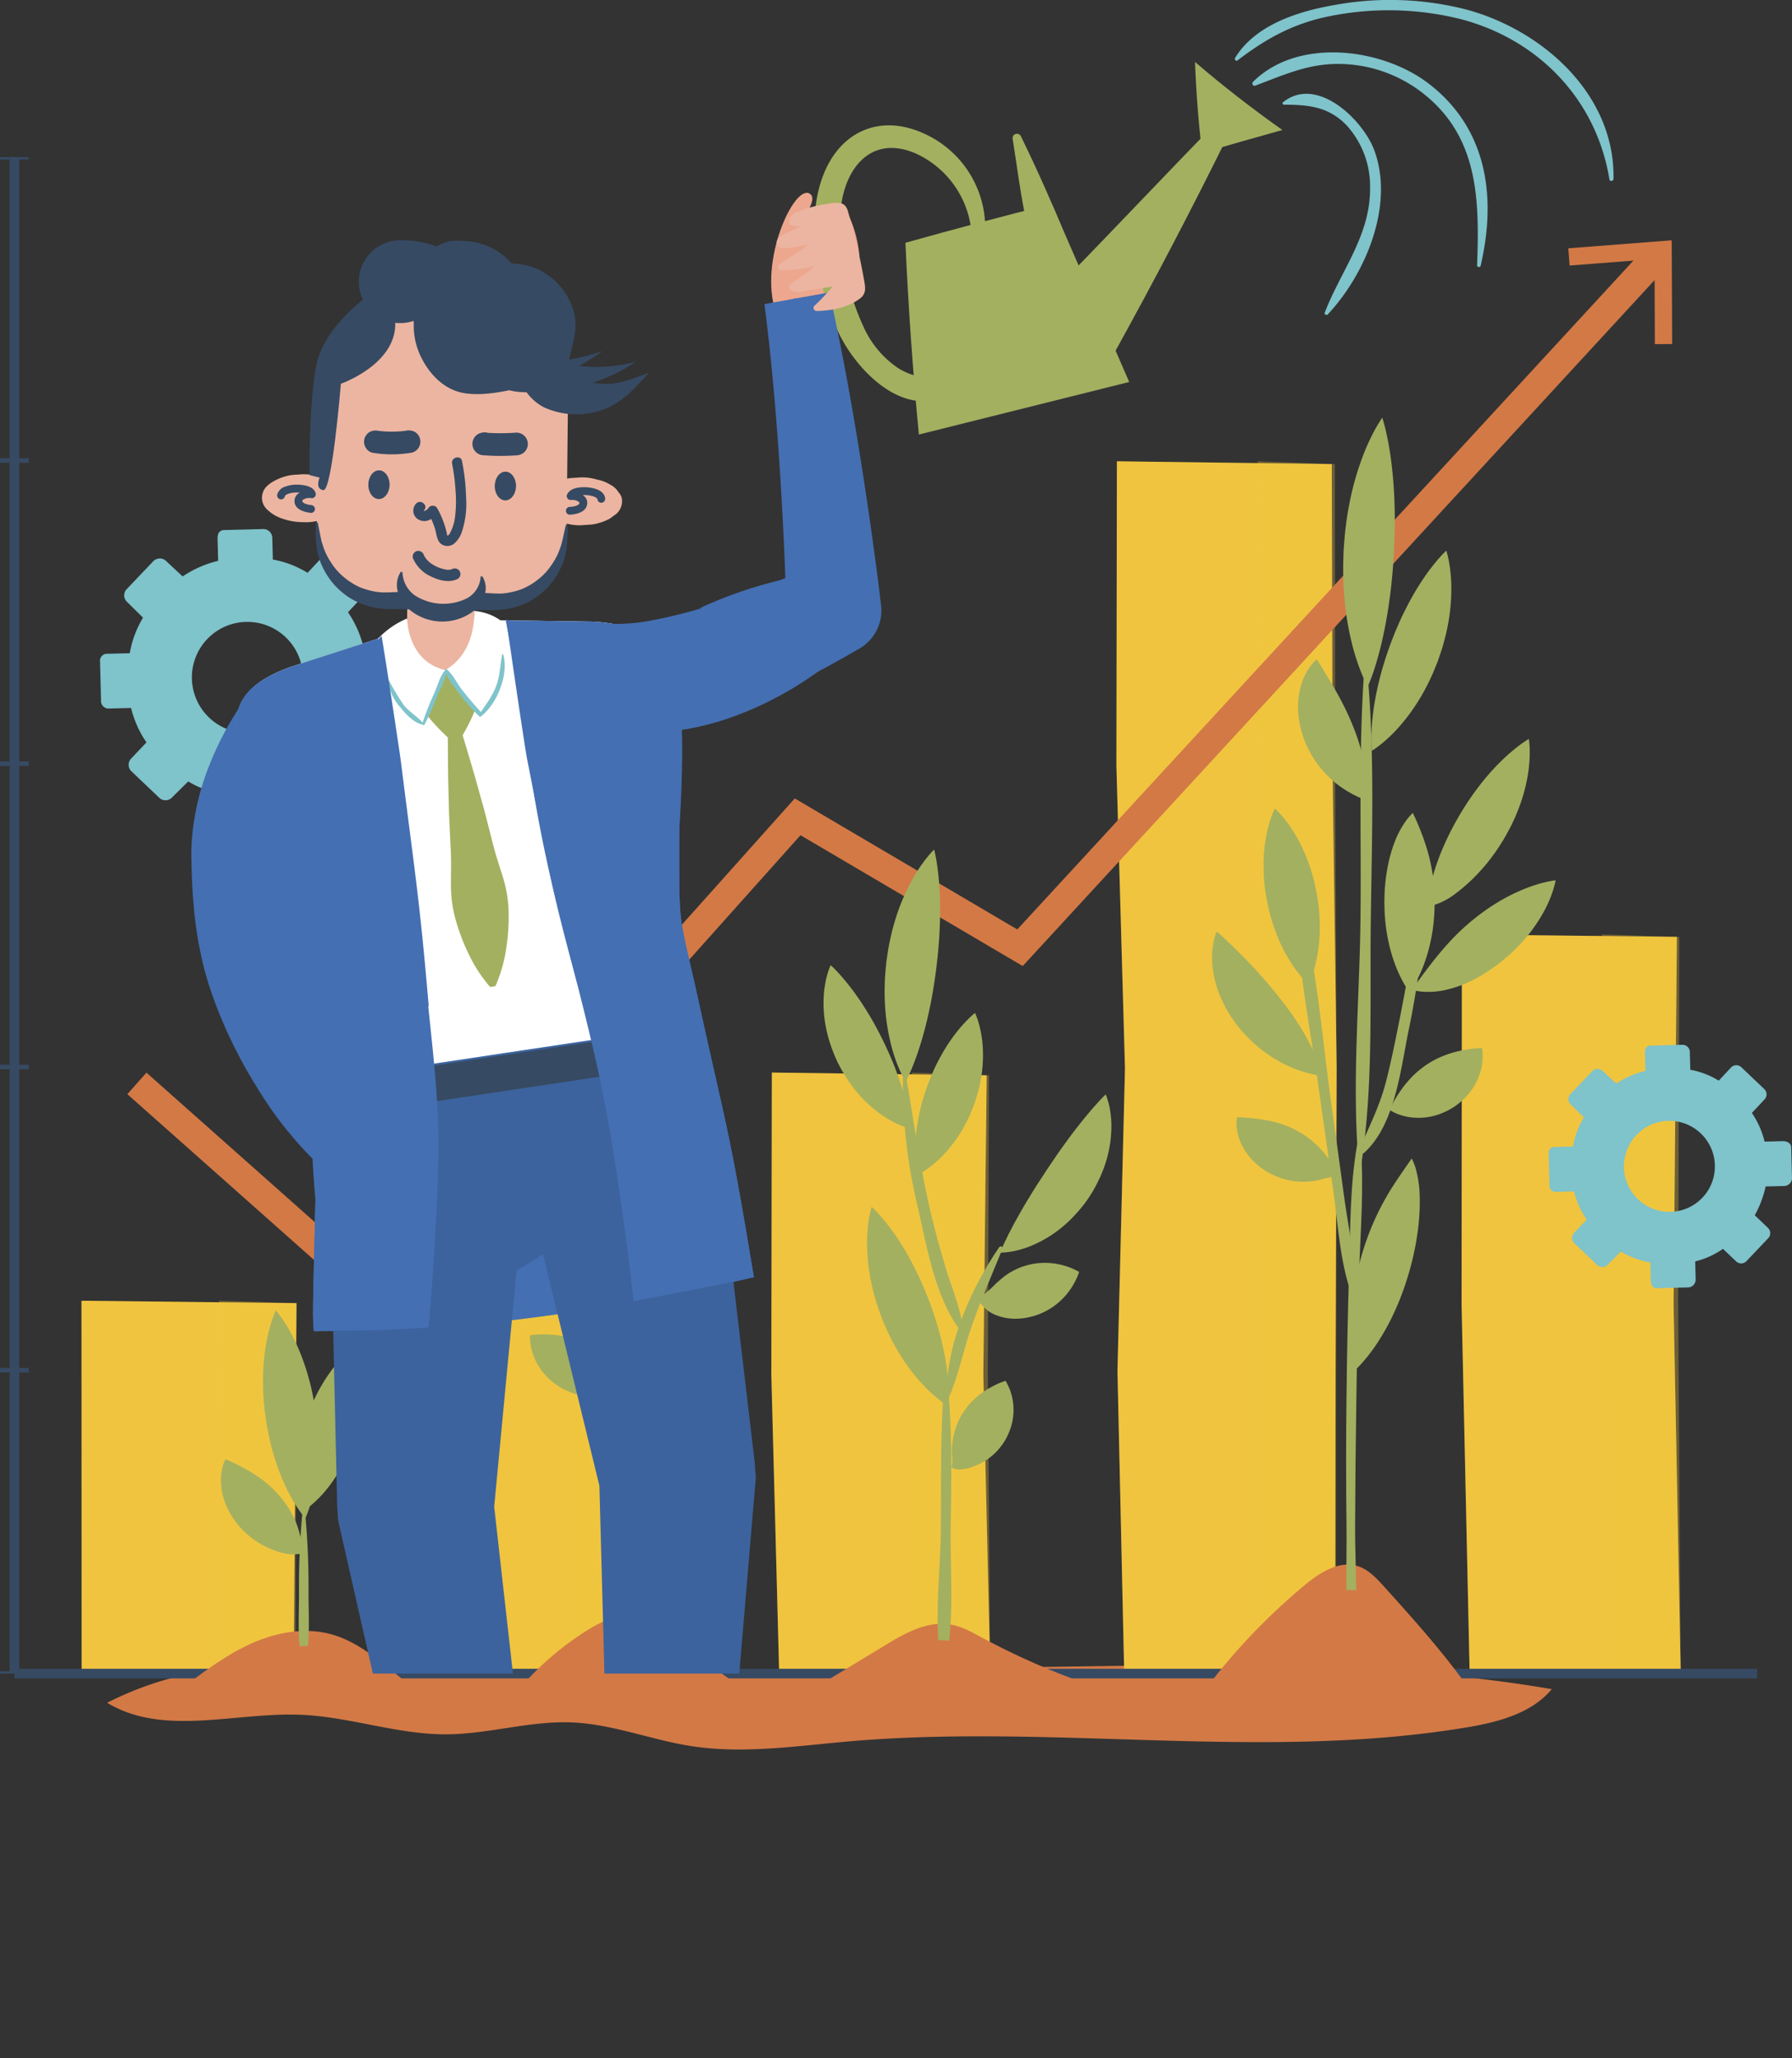<svg xmlns="http://www.w3.org/2000/svg" xmlns:xlink="http://www.w3.org/1999/xlink" viewBox="0 0 373.623 428.984"><rect x="0" y="0" width="373.623" height="428.984" fill="#333333" stroke="none"/><defs><style>.cls-1,.cls-10,.cls-18,.cls-21,.cls-22,.cls-23,.cls-4,.cls-5,.cls-6{fill:none;}.cls-2{isolation:isolate;}.cls-3{fill:#d37946;}.cls-21,.cls-4,.cls-5,.cls-6{stroke:#364a63;}.cls-10,.cls-18,.cls-21,.cls-22,.cls-23,.cls-4,.cls-5,.cls-6{stroke-miterlimit:10;}.cls-4{stroke-width:2px;}.cls-10,.cls-5,.cls-6{stroke-width:6px;}.cls-6{stroke-dasharray:0.943 62.256;}.cls-7,.cls-8,.cls-9{fill:#f0c43e;}.cls-8{mix-blend-mode:screen;}.cls-23,.cls-8{opacity:0.2;}.cls-13,.cls-17,.cls-23,.cls-26,.cls-27,.cls-9{mix-blend-mode:multiply;}.cls-17,.cls-26,.cls-9{opacity:0.3;}.cls-10{stroke:#d37946;}.cls-11{fill:#7fc3cb;}.cls-12,.cls-13{fill:#a3b060;}.cls-13{opacity:0.25;}.cls-14{fill:#eca78e;}.cls-15{clip-path:url(#clip-path);}.cls-16,.cls-17{fill:#446fb2;}.cls-18,.cls-22,.cls-23{stroke:#ecb5a1;}.cls-18{stroke-width:13.105px;}.cls-19{fill:#3c639e;}.cls-20{fill:#fff;}.cls-21{stroke-width:7.412px;}.cls-22,.cls-23{stroke-linecap:round;stroke-width:14.025px;}.cls-24,.cls-26{fill:#ecb5a1;}.cls-25{fill:#364a63;}.cls-27{opacity:0.5;}</style><clipPath id="clip-path" transform="translate(-65.317 -36.989)"><rect class="cls-1" x="68.317" y="70.457" width="195.34" height="315.331"/></clipPath></defs><g class="cls-2"><g id="OBJECTS"><path class="cls-3" d="M117.898,384.421a68.128,68.128,0,0,0-30.236,7.456c11.683,7.077,26.605,1.96,40.253,2.492,10.248.4,20.197,4.124,30.453,4.08,8.801-.037,17.456-2.854,26.249-2.478,8.441.361,16.474,3.638,24.823,4.931,10.85,1.68,21.893-.025,32.831-.976,42.737-3.719,86.167,4.101,128.496-2.864,6.657-1.095,13.769-2.851,18.09-8.031-33.122-5.649-66.943-5.186-100.539-4.707q-83.699,1.194-167.398,2.388" transform="translate(-65.317 -36.989)"/><line class="cls-4" x1="3" y1="348.799" x2="3" y2="32.747"/><line class="cls-5" x1="3" y1="348.799" x2="3" y2="348.299"/><line class="cls-6" x1="3" y1="286.044" x2="3" y2="64.375"/><line class="cls-5" x1="3" y1="33.247" x2="3" y2="32.747"/><polygon class="cls-7" points="61.811 271.598 16.991 271.094 17.019 349.147 61.229 348.372 61.811 271.598"/><polygon class="cls-8" points="61.811 271.598 16.991 271.094 17.019 349.147 61.229 348.372 61.811 271.598"/><polygon class="cls-9" points="61.811 271.598 45.676 271.094 45.686 349.147 61.602 348.372 61.811 271.598"/><polygon class="cls-7" points="133.743 195.263 88.924 194.756 88.857 271.959 90.527 348.368 134.543 349.052 133.058 271.961 133.743 195.263"/><polygon class="cls-8" points="133.743 195.263 88.924 194.756 88.857 271.959 90.527 348.368 134.543 349.052 133.058 271.961 133.743 195.263"/><polygon class="cls-9" points="134.255 195.263 118.12 194.756 118.096 271.959 118.697 348.368 134.543 349.052 134.008 271.961 134.255 195.263"/><polygon class="cls-7" points="205.718 224.125 160.923 223.535 160.817 286.379 162.441 348.297 206.476 349.094 205.018 286.38 205.718 224.125"/><polygon class="cls-8" points="205.718 224.125 160.923 223.535 160.817 286.379 162.441 348.297 206.476 349.094 205.018 286.38 205.718 224.125"/><polygon class="cls-9" points="206.203 224.125 190.077 223.535 190.039 286.379 190.623 348.297 206.476 349.094 205.951 286.38 206.203 224.125"/><polygon class="cls-7" points="277.667 96.727 232.87 96.14 232.767 159.617 234.553 222.676 232.988 285.738 234.383 348.306 278.354 349.047 278.439 285.742 278.675 222.684 277.828 159.622 277.667 96.727"/><polygon class="cls-8" points="277.667 96.727 232.87 96.14 232.767 159.617 234.553 222.676 232.988 285.738 234.383 348.306 278.354 349.047 278.439 285.742 278.675 222.684 277.828 159.622 277.667 96.727"/><polygon class="cls-9" points="278.312 96.727 262.185 96.14 262.148 159.617 262.791 222.676 262.228 285.738 262.73 348.306 278.56 349.047 278.59 285.742 278.675 222.684 278.37 159.622 278.312 96.727"/><polygon class="cls-7" points="349.62 195.263 304.801 194.756 304.734 271.959 306.404 348.368 350.42 349.052 348.935 271.961 349.62 195.263"/><polygon class="cls-8" points="349.62 195.263 304.801 194.756 304.734 271.959 306.404 348.368 350.42 349.052 348.935 271.961 349.62 195.263"/><polygon class="cls-9" points="350.132 195.263 333.997 194.756 333.973 271.959 334.574 348.368 350.42 349.052 349.885 271.961 350.132 195.263"/><polyline class="cls-10" points="28.542 225.799 77.635 269.374 166.303 170.24 212.664 197.522 345.891 52.954"/><polygon class="cls-3" points="348.635 71.704 345.031 71.723 344.957 53.973 327.258 55.343 326.983 51.751 348.539 50.086 348.635 71.704"/><line class="cls-4" x1="366.365" y1="348.799" x2="3" y2="348.799"/><path class="cls-11" d="M437.007,274.822l-3.784.097a18.127,18.127,0,0,0-2.627-5.942l.01-.071,2.607-2.774a1.541,1.541,0,0,0-.056-2.169l-4.774-4.542a1.524,1.524,0,0,0-2.155.052l-2.562,2.742a16.902,16.902,0,0,0-5.931-2.268l-.001-.017-.097-3.785a1.539,1.539,0,0,0-1.65-1.404l-6.582.169c-.841.022-1.139.634-1.117,1.475l.097,3.784a18.52,18.52,0,0,0-6.011,2.628l-.105-.01-2.791-2.606a1.552,1.552,0,0,0-2.177.056l-4.547,4.774a1.524,1.524,0,0,0,.05,2.154l2.744,2.705a17.652,17.652,0,0,0-2.266,6.073l-.018.001-3.785.097a1.196,1.196,0,0,0-1.274,1.361l.169,6.582a1.284,1.284,0,0,0,1.345,1.407l3.785-.097a17.725,17.725,0,0,0,2.624,5.869l-.011.033-2.607,2.755a1.53,1.53,0,0,0,.055,2.16l4.774,4.537a1.524,1.524,0,0,0,2.154-.054l2.774-2.748a18.017,18.017,0,0,0,6.142,2.262l.001.018.097,3.785c.022.841.389,1.585,1.23,1.563l6.582-.169a1.633,1.633,0,0,0,1.537-1.634l-.097-3.785a17.349,17.349,0,0,0,5.8-2.623l-.001.012,2.738,2.607a1.519,1.519,0,0,0,2.151-.055l4.533-4.773a1.524,1.524,0,0,0-.056-2.154l-2.746-2.632a22.183,22.183,0,0,0,2.264-5.999l.017-.001,3.785-.097a1.676,1.676,0,0,0,1.694-1.52l-.169-6.582C438.75,275.229,437.848,274.801,437.007,274.822ZM409.767,288.843c-.093-.038-.185-.077-.276-.118q-.42-.189-.817-.417-.198-.114-.391-.237-.192-.123-.378-.255-.093-.066-.184-.134a9.539,9.539,0,0,1-1.868-1.842q-.161-.209-.309-.427a9.484,9.484,0,0,1,1.285-12.189q.247-.236.51-.454.088-.073.177-.143.179-.141.365-.274a9.472,9.472,0,0,1,1.173-.715q.205-.105.415-.201a9.505,9.505,0,0,1,8.012.087q.207.099.408.208.302.164.591.348.192.123.378.255.093.066.184.134.183.136.358.281.264.217.511.452.165.157.322.321a9.516,9.516,0,0,1,.736.868q.137.182.265.372t.247.385q.179.293.337.601a9.52,9.52,0,0,1,.802,6.462q-.052.229-.116.453-.095.336-.214.663-.079.217-.169.43c-.04.094-.082.188-.124.28q-.128.279-.273.548-.109.201-.228.397c-.063.104-.128.206-.195.307-.059.089-.119.178-.181.266q-.066.093-.134.184-.136.183-.281.358-.072.088-.147.174-.149.172-.305.337-.078.083-.159.163-.321.322-.672.613-.088.073-.177.143-.179.141-.365.274-.186.133-.378.256-.096.062-.194.121-.195.119-.397.229a9.504,9.504,0,0,1-7.843.556Q409.917,288.905,409.767,288.843Z" transform="translate(-65.317 -36.989)"/><path class="cls-3" d="M103.607,388.572c4.512-3.394,9.073-6.819,14.235-9.106,5.162-2.287,11.054-3.369,16.5-1.882,7.888,2.154,13.405,9.116,20.411,13.333" transform="translate(-65.317 -36.989)"/><path class="cls-12" d="M128.863,384.171c1.183-4.902.78-10.257.774-15.275a160.732,160.732,0,0,0-.754-17.118.235.235,0,0,0-.469,0,160.707,160.707,0,0,0-.754,17.118c-.006,5.028-.411,10.365.774,15.275a.224.224,0,0,0,.429,0Z" transform="translate(-65.317 -36.989)"/><path class="cls-12" d="M128.971,353.446s-.536-.615-1.303-1.716a35.421,35.421,0,0,1-2.656-4.634,45.544,45.544,0,0,1-2.583-6.718c-.375-1.243-.718-2.533-.994-3.855-.305-1.317-.514-2.67-.735-4.021-.164-1.359-.347-2.715-.419-4.066-.113-1.345-.129-2.681-.123-3.978a45.021,45.021,0,0,1,.612-7.171,35.134,35.134,0,0,1,1.272-5.191c.433-1.271.78-2.011.78-2.011s.539.615,1.309,1.715a35.138,35.138,0,0,1,2.665,4.633,45.019,45.019,0,0,1,2.582,6.718c.366,1.244.722,2.533.988,3.856.306,1.317.507,2.671.728,4.022.163,1.359.339,2.716.412,4.067.102,1.346.132,2.681.117,3.979a45.544,45.544,0,0,1-.613,7.171,35.392,35.392,0,0,1-1.263,5.19C129.315,352.706,128.971,353.446,128.971,353.446Z" transform="translate(-65.317 -36.989)"/><path class="cls-13" d="M122.821,310.087s.423.631,1.036,1.754a43.107,43.107,0,0,1,2.15,4.706,58.811,58.811,0,0,1,2.164,6.777c.318,1.251.629,2.546.875,3.871.275,1.322.474,2.676.687,4.028.17,1.358.351,2.715.454,4.061.125,1.343.196,2.672.232,3.963a59.534,59.534,0,0,1-.195,7.112,43.458,43.458,0,0,1-.75,5.117c-.274,1.248-.502,1.972-.502,1.972" transform="translate(-65.317 -36.989)"/><path class="cls-12" d="M128.131,352.169a17.916,17.916,0,0,1-.445-1.786,28.926,28.926,0,0,1-.494-4.4,34.331,34.331,0,0,1,.285-5.778c.127-1.025.306-2.066.538-3.106.213-1.046.507-2.083.796-3.122.332-1.025.652-2.054,1.054-3.043.37-.998.809-1.96,1.261-2.887a33.872,33.872,0,0,1,2.954-4.973,28.7,28.7,0,0,1,2.851-3.392,17.774,17.774,0,0,1,1.364-1.242,16.271,16.271,0,0,1,.693,1.713,22.882,22.882,0,0,1,1.001,4.379,28.928,28.928,0,0,1-.332,9.207c-.187,1.099-.504,2.18-.795,3.268-.359,1.068-.699,2.141-1.15,3.161a29.251,29.251,0,0,1-4.816,7.855,23.026,23.026,0,0,1-3.245,3.1A16.372,16.372,0,0,1,128.131,352.169Z" transform="translate(-65.317 -36.989)"/><path class="cls-13" d="M138.294,318.44s.201.608.424,1.651a26.298,26.298,0,0,1,.497,4.25,34.261,34.261,0,0,1-.28,5.83c-.146,1.046-.308,2.126-.561,3.2-.215,1.084-.532,2.158-.829,3.238-.35,1.064-.684,2.133-1.103,3.156-.39,1.032-.842,2.025-1.305,2.976a34.604,34.604,0,0,1-2.988,5.014,26.487,26.487,0,0,1-2.756,3.27c-.76.747-1.261,1.144-1.261,1.144" transform="translate(-65.317 -36.989)"/><path class="cls-12" d="M128.773,360.657a7.973,7.973,0,0,1-1.508.247,9.799,9.799,0,0,1-1.72-.017,12.124,12.124,0,0,1-2.054-.447,18.978,18.978,0,0,1-4.179-1.872,15.049,15.049,0,0,1-2.001-1.424,18.621,18.621,0,0,1-1.861-1.764,17.931,17.931,0,0,1-1.599-2.083,14.212,14.212,0,0,1-1.259-2.301,13.731,13.731,0,0,1-1.189-4.732,11.201,11.201,0,0,1,.361-3.704,9.402,9.402,0,0,1,.549-1.447s.575.224,1.388.61c.823.384,1.882.913,2.99,1.527a29.185,29.185,0,0,1,3.366,2.177,19.234,19.234,0,0,1,1.634,1.365c.546.476,1.035,1.025,1.559,1.561.476.576.981,1.14,1.421,1.77a18.498,18.498,0,0,1,1.254,1.926,17.103,17.103,0,0,1,1.699,3.961c.328,1.264.612,2.36.819,3.156C128.651,360.038,128.773,360.657,128.773,360.657Z" transform="translate(-65.317 -36.989)"/><path class="cls-13" d="M112.312,341.112s.465.263,1.135.72c.682.453,1.575,1.083,2.551,1.812.967.735,2.027,1.571,3.081,2.511.525.473,1.068.958,1.585,1.488.535.512,1.035,1.077,1.564,1.629.492.582,1.01,1.154,1.479,1.769.48.6.932,1.227,1.351,1.86a22.917,22.917,0,0,1,2.023,3.688c.237.565.456,1.087.652,1.556.211.476.397.897.553,1.248.308.747.487,1.264.487,1.264" transform="translate(-65.317 -36.989)"/><path class="cls-3" d="M124.37,385.312c2.426-1.772,5.875-1.24,8.3.205,1.088.648,1.975-.961.976-1.67a7.609,7.609,0,0,0-4.55-1.279,13.702,13.702,0,0,0-2.501.301c-.804.163-2.234.911-3.015.649l.746.746c-.389-1.091,2.744-1.139,3.1-1.124a9.919,9.919,0,0,1,3.553.867q.448-1.062.896-2.125c-2.724-1.11-7.254-.999-9.669.846-1.165.89-.124,2.869,1.187,2.031,2.925-1.869,6.363-2.797,9.507-.853q.493-1.168.985-2.336c-3.627-1.425-9.675-2.435-12.26,1.333-.724,1.055.985,2.405,1.793,1.383,1.91-2.415,7.008-2.263,9.42-.86q.497-1.178.993-2.356a16.532,16.532,0,0,0-11.162,1.198c-1.104.53-.496,2.157.593,2.189,3.019.088,5.716-.253,8.704.566a1.232,1.232,0,0,0,.654-2.373,16.928,16.928,0,0,0-4.25-.694c-1.508-.041-3.334.559-4.795.193v2.265a16.726,16.726,0,0,1,9.572-.859c1.36.277,2.356-1.639.993-2.356-3.449-1.815-9.577-1.611-12.336,1.471l1.615,1.615c2.153-2.682,7.08-1.086,9.788-.251a1.284,1.284,0,0,0,.985-2.336c-3.954-2.3-8.29-1.274-11.984,1.03q.594,1.015,1.187,2.031c2.012-1.428,5.587-1.183,7.864-.635,1.217.293,2.158-1.59.896-2.125-2.534-1.074-9.119-2.594-9.983,1.581a1.681,1.681,0,0,0,1.878,2.155,29.701,29.701,0,0,0,3.492-.872,8.657,8.657,0,0,1,5.13.654q.488-.835.976-1.67c-3.567-1.565-6.878-2.228-9.915.637-.425.401.147,1.187.639.828Z" transform="translate(-65.317 -36.989)"/><path class="cls-3" d="M173.626,388.929a61.401,61.401,0,0,1,14.125-12.157c2.761-1.724,5.91-3.276,9.134-2.829,2.484.344,4.64,1.827,6.692,3.267q9.146,6.419,18.291,12.838" transform="translate(-65.317 -36.989)"/><path class="cls-12" d="M195.855,383.468c1.528-6.062,1.032-12.659,1.092-18.867q.101-10.415.026-20.83c-.079-13.892-.047-27.812-1.291-41.655a.27.27,0,0,0-.539,0c-.653,13.873-.247,27.77-.213,41.655.016,6.612.007,13.225.009,19.838.002,6.513-.683,13.467.759,19.859a.083.083,0,0,0,.158,0Z" transform="translate(-65.317 -36.989)"/><path class="cls-12" d="M195.81,308.47s-.339-.864-.758-2.355a47.136,47.136,0,0,1-1.22-6.109,63.105,63.105,0,0,1-.549-8.487c-.003-1.54.039-3.126.154-4.728.085-1.606.275-3.224.45-4.844.234-1.613.448-3.228.767-4.804.278-1.581.648-3.126,1.026-4.617a62.338,62.338,0,0,1,2.652-8.081,46.73,46.73,0,0,1,2.716-5.609,2.513,2.513,0,0,1,.461-.638l.075-.06a.199.199,0,0,0,.031-.033l.011-.019.001-.003.001-.001 0-0.0.141-.112-.001-.001-.009-.006-.018-.012c-.037-.034-.018.017-.008.026l-.01.05a.086.086,0,0,0-.042-.069.257.257,0,0,0-.295-.004.176.176,0,0,0-.038.134.229.229,0,0,1-.12-.147.557.557,0,0,1,.305-.564.669.669,0,0,1,.644-.038,1.184,1.184,0,0,1,.552.512,6.115,6.115,0,0,1,.413,1.251,46.735,46.735,0,0,1,1.228,6.11,62.381,62.381,0,0,1,.549,8.487c-.006,1.539-.035,3.127-.16,4.727-.085,1.606-.281,3.224-.458,4.843-.235,1.613-.456,3.227-.774,4.803-.289,1.58-.645,3.126-1.033,4.617a63.116,63.116,0,0,1-2.653,8.081,47.151,47.151,0,0,1-2.707,5.61C196.354,307.718,195.81,308.47,195.81,308.47Z" transform="translate(-65.317 -36.989)"/><path class="cls-13" d="M201.347,258.088a.23.23,0,0,1-.099-.145.504.504,0,0,1,.303-.49.595.595,0,0,1,.555-.017,1.012,1.012,0,0,1,.462.46,4.312,4.312,0,0,1,.299,1.171,58.878,58.878,0,0,1,.712,6.044,82.354,82.354,0,0,1,.13,8.434c-.055,1.533-.128,3.115-.273,4.713-.116,1.602-.314,3.219-.498,4.838-.227,1.614-.444,3.228-.732,4.809-.267,1.583-.581,3.134-.918,4.631a83.328,83.328,0,0,1-2.234,8.134,59.425,59.425,0,0,1-2.194,5.675c-.622,1.358-1.051,2.125-1.051,2.125" transform="translate(-65.317 -36.989)"/><path class="cls-12" d="M194.644,308.96s.138-.124.353-.36a4.683,4.683,0,0,0,.73-1.054,38.15,38.15,0,0,0,1.485-3.905c.651-1.655,1.383-3.502,2.236-5.382.43-.937.858-1.914,1.352-2.864.454-.98.986-1.931,1.48-2.916.542-.96,1.06-1.937,1.635-2.883.553-.952,1.149-1.884,1.752-2.782a46.255,46.255,0,0,1,3.716-4.875,32.554,32.554,0,0,1,3.341-3.322,18.967,18.967,0,0,1,1.542-1.186,17.905,17.905,0,0,1,.445,1.897,25.245,25.245,0,0,1,.361,4.774,28.376,28.376,0,0,1-.866,6.427,26.485,26.485,0,0,1-1.109,3.473,28.432,28.432,0,0,1-3.623,6.698,24.815,24.815,0,0,1-2.424,2.885,22.266,22.266,0,0,1-5.368,4.14,11.403,11.403,0,0,1-5.011,1.693,4.146,4.146,0,0,1-1.538-.24A3.003,3.003,0,0,1,194.644,308.96Z" transform="translate(-65.317 -36.989)"/><path class="cls-13" d="M214.267,277.432s.113.67.185,1.804a29.574,29.574,0,0,1-.123,4.584,34.358,34.358,0,0,1-1.239,6.224,31.732,31.732,0,0,1-1.193,3.383,33.009,33.009,0,0,1-3.556,6.58,28.351,28.351,0,0,1-2.284,2.882,24.72,24.72,0,0,1-4.959,4.303,10.883,10.883,0,0,1-4.55,1.983,4.103,4.103,0,0,1-1.433-.071,3.02,3.02,0,0,1-.472-.144" transform="translate(-65.317 -36.989)"/><path class="cls-12" d="M195.7,318.659a15.425,15.425,0,0,1-1.797-.681,15.059,15.059,0,0,1-1.872-.995,17.975,17.975,0,0,1-2.196-1.539,23.876,23.876,0,0,1-4.485-4.771,24.884,24.884,0,0,1-1.904-3.125,31.17,31.17,0,0,1-1.535-3.446,30.844,30.844,0,0,1-1.015-3.633,24.648,24.648,0,0,1-.525-3.622,23.719,23.719,0,0,1,.425-6.536,17.92,17.92,0,0,1,.719-2.586,15.012,15.012,0,0,1,.816-1.958,15.315,15.315,0,0,1,.96-1.669s.482.57,1.146,1.531c.319.481.707,1.057,1.116,1.707.399.651.825,1.375,1.272,2.152.855,1.56,1.788,3.324,2.604,5.203.438.934.84,1.899,1.23,2.882.393.981.767,1.98,1.129,2.983.358,1.005.698,2.016,1.019,3.023.313,1.011.63,2.006.878,3.009.563,1.971.965,3.926,1.3,5.672.15.884.283,1.713.391,2.468.098.761.167,1.451.228,2.025C195.707,317.915,195.7,318.659,195.7,318.659Z" transform="translate(-65.317 -36.989)"/><path class="cls-13" d="M183.292,284.099s.365.573.871,1.549c.241.486.532,1.072.864,1.74.303.661.642,1.403,1.011,2.208.687,1.606,1.479,3.432,2.208,5.377.395.966.76,1.967,1.138,2.978.368,1.013.741,2.04,1.114,3.068.364,1.031.728,2.062,1.086,3.078.344,1.025.708,2.025,1.012,3.025.673,1.966,1.224,3.879,1.717,5.555.229.856.439,1.644.627,2.346.17.726.319,1.362.443,1.89.232,1.073.317,1.746.317,1.746" transform="translate(-65.317 -36.989)"/><path class="cls-12" d="M195.94,325.943a10.34,10.34,0,0,1-1.228.762,11.721,11.721,0,0,1-3.172,1.114,12.724,12.724,0,0,1-4.297.117,12.288,12.288,0,0,1-2.271-.533,15.658,15.658,0,0,1-2.202-.915,15.46,15.46,0,0,1-1.998-1.302,12.146,12.146,0,0,1-1.72-1.574,12.62,12.62,0,0,1-2.318-3.621,11.68,11.68,0,0,1-.855-3.257,10.3,10.3,0,0,1-.056-1.449s.574-.094,1.433-.15a24.309,24.309,0,0,1,3.185.03,19.44,19.44,0,0,1,3.687.639,14.062,14.062,0,0,1,1.815.606,18.999,18.999,0,0,1,1.74.801c.557.314,1.112.63,1.637.997a14.391,14.391,0,0,1,1.519,1.167,19.797,19.797,0,0,1,2.601,2.692,24.503,24.503,0,0,1,1.817,2.611C195.695,325.419,195.94,325.943,195.94,325.943Z" transform="translate(-65.317 -36.989)"/><path class="cls-13" d="M175.824,315.286s.494-.007,1.253.059a25.377,25.377,0,0,1,2.88.452,26.157,26.157,0,0,1,3.508,1.03c.605.215,1.208.459,1.803.733.6.264,1.187.564,1.774.866.579.316,1.155.638,1.711.986.557.345,1.102.698,1.617,1.084a26.647,26.647,0,0,1,2.823,2.325,25.68,25.68,0,0,1,1.994,2.123c.482.588.754.999.754.999" transform="translate(-65.317 -36.989)"/><path class="cls-12" d="M195.96,342.83a2.119,2.119,0,0,0,.714-1.256,7.399,7.399,0,0,0,.106-1.598,20.445,20.445,0,0,1,.238-2.338,41.229,41.229,0,0,1,1.142-5.462c.254-.956.559-1.915.894-2.874.324-.964.71-1.913,1.085-2.868.418-.937.807-1.885,1.27-2.791.422-.921.927-1.799,1.404-2.66a42.294,42.294,0,0,1,3.078-4.654,34.811,34.811,0,0,1,2.836-3.286c.788-.794,1.34-1.243,1.34-1.243a15.038,15.038,0,0,1,.722,1.69,19.79,19.79,0,0,1,.985,4.397,23.531,23.531,0,0,1-.128,6.047,23.274,23.274,0,0,1-.698,3.28,26.358,26.358,0,0,1-2.658,6.346,23.834,23.834,0,0,1-1.843,2.802,24.235,24.235,0,0,1-4.208,4.345c-.731.574-1.383,1.006-2.08,1.475a6.165,6.165,0,0,1-2.133.993,2.9,2.9,0,0,1-1.531-.088,2.333,2.333,0,0,1-.399-.182Z" transform="translate(-65.317 -36.989)"/><path class="cls-13" d="M210.067,311.802a16.262,16.262,0,0,1,.452,1.632,22.257,22.257,0,0,1,.485,4.251,29.71,29.71,0,0,1-1.304,9.064c-.309,1.079-.725,2.139-1.141,3.199-.466,1.038-.924,2.081-1.478,3.058a29.76,29.76,0,0,1-5.526,7.303c-.651.607-1.231,1.095-1.839,1.588a5.764,5.764,0,0,1-1.868,1.072,2.61,2.61,0,0,1-1.391.052,2.028,2.028,0,0,1-.371-.132l-.125-.058" transform="translate(-65.317 -36.989)"/><path class="cls-3" d="M193.21,384.366a4.599,4.599,0,0,1,5.417.57q.639-1.097,1.277-2.194c-3.521-1.222-7.272-1.867-10.309.779a1.331,1.331,0,0,0,.932,2.25c1.33-.03,1.909-1.258,2.982-1.892.703-.415,3.973-1.758,4.643-.751l1.639-2.132c-3.232-.697-7.891-1.594-10.328,1.348l2.217,1.71a4.121,4.121,0,0,1,2.35-2.262c.388-.159,3.407-.608,3.406-.618l.693-1.208-.204.118q.54-.071,1.079-.141c-2.35-.501-3.864-1.969-6.351-1.099-1.73.605-3.226,1.45-3.942,3.189-.522,1.266,1.338,2.145,2.197,1.279a7.818,7.818,0,0,1,4.836-2.41,5.654,5.654,0,0,1,2.599.206c.528.236.764.613,1.268.846a.951.951,0,0,0,1.105-.142l.171-.164a1.276,1.276,0,0,0,.196-1.515c-1.06-1.947-4.008-1.934-5.926-1.663a10.946,10.946,0,0,0-6.107,2.983q1.032.797,2.065,1.593c.766-1.718,3.182-1.894,4.69-1.323,1.184.448,2.504,1.397,3.738.659a1.381,1.381,0,0,0,.693-1.208c-.205-2.289-3.159-2.709-4.975-2.46a7.574,7.574,0,0,0-6.016,3.915c-.641,1.349,1.088,3,2.217,1.71,1.679-1.918,5.417-.964,7.56-.545,1.128.22,2.42-1.005,1.639-2.132-1.193-1.721-3.274-1.734-5.186-1.364a9.553,9.553,0,0,0-3.04,1.157,10.791,10.791,0,0,0-1.226.865,6.693,6.693,0,0,0-.668.566q-.825.691-.011.246.466,1.125.932,2.25c2.207-1.863,5.296-.858,7.747-.112,1.201.366,2.303-1.339,1.277-2.194a7.063,7.063,0,0,0-8.421-.677,1.138,1.138,0,0,0,1.147,1.963Z" transform="translate(-65.317 -36.989)"/><path class="cls-3" d="M236.179,388.18l13.69-8.295c4.13-2.502,8.721-5.103,13.49-4.344,2.56.407,4.856,1.753,7.135,2.987a151.74,151.74,0,0,0,22.153,9.652" transform="translate(-65.317 -36.989)"/><path class="cls-12" d="M262.069,385.163c2.416-9.133,1.334-19.994,1.45-29.4.128-10.416.412-20.948-.716-31.32a.258.258,0,0,0-.516,0c-.977,10.388-.711,20.897-.813,31.32-.092,9.45-1.618,20.122.278,29.4a.165.165,0,0,0,.316,0Z" transform="translate(-65.317 -36.989)"/><path class="cls-12" d="M263.168,328.219c2.086-4.771,3.049-10.037,4.787-14.953,1.916-5.419,4.217-10.736,6.401-16.05.176-.428-.475-.635-.707-.298-5.851,8.507-11.316,20.657-10.874,31.195.008.19.303.312.393.106Z" transform="translate(-65.317 -36.989)"/><path class="cls-12" d="M266.073,314.181c-.363-4.326-2.216-8.457-3.47-12.592-1.261-4.157-2.419-8.338-3.396-12.572-2.088-9.042-3.348-18.222-4.914-27.358-.073-.428-.728-.309-.737.1a111.299,111.299,0,0,0,3.155,26.983c1.86,8.17,3.644,18.812,8.86,25.576.143.185.527.164.502-.136Z" transform="translate(-65.317 -36.989)"/><path class="cls-12" d="M254.128,262.441s-.456-.751-1.079-2.091a33.357,33.357,0,0,1-1.947-5.621,43.58,43.58,0,0,1-1.253-8.08,45.192,45.192,0,0,1-.064-4.568c.018-1.556.195-3.124.341-4.694.237-1.559.438-3.124.798-4.638a44.741,44.741,0,0,1,1.161-4.418,43.214,43.214,0,0,1,3.171-7.538,33.137,33.137,0,0,1,3.258-4.981c.932-1.148,1.559-1.766,1.559-1.766s.235.86.483,2.299a58.102,58.102,0,0,1,.637,5.79c.131,2.339.188,5.015.063,7.823-.045,1.408-.129,2.85-.258,4.307-.113,1.459-.282,2.931-.451,4.403-.193,1.469-.392,2.937-.635,4.38-.238,1.444-.492,2.865-.798,4.241-.561,2.755-1.263,5.338-1.954,7.576-.707,2.236-1.432,4.128-2.01,5.464C254.561,261.664,254.128,262.441,254.128,262.441Z" transform="translate(-65.317 -36.989)"/><path class="cls-13" d="M260.072,214.045s.123.829.215,2.229c.089,1.4.15,3.37.127,5.684-.039,2.312-.133,4.974-.36,7.786-.095,1.409-.225,2.856-.376,4.321-.145,1.466-.319,2.95-.497,4.433-.187,1.482-.383,2.963-.597,4.421-.216,1.458-.43,2.894-.685,4.284-.462,2.783-1.015,5.389-1.535,7.642-.537,2.251-1.07,4.148-1.493,5.484-.427,1.337-.744,2.111-.744,2.111" transform="translate(-65.317 -36.989)"/><path class="cls-12" d="M255.211,272.25a16.465,16.465,0,0,1-1.861-.614,16.869,16.869,0,0,1-1.956-.914,20.125,20.125,0,0,1-2.325-1.427,26.342,26.342,0,0,1-4.911-4.479,27.283,27.283,0,0,1-2.218-2.97,34.516,34.516,0,0,1-1.909-3.306,34.089,34.089,0,0,1-1.45-3.531,26.984,26.984,0,0,1-.995-3.571,26.147,26.147,0,0,1-.532-6.626,20,20,0,0,1,.3-2.713,16.809,16.809,0,0,1,.481-2.107,16.321,16.321,0,0,1,.661-1.848s.572.496,1.393,1.367c.816.872,1.88,2.113,3.002,3.582a57.866,57.866,0,0,1,3.391,5.017c.57.914,1.115,1.865,1.639,2.84.533.971,1.037,1.97,1.534,2.972.486,1.008.96,2.021,1.402,3.038.44,1.018.87,2.024,1.235,3.039a59.133,59.133,0,0,1,1.887,5.755c.475,1.786.806,3.386.998,4.563C255.168,271.495,255.211,272.25,255.211,272.25Z" transform="translate(-65.317 -36.989)"/><path class="cls-13" d="M238.498,238.143s.457.519,1.125,1.43c.664.911,1.544,2.208,2.507,3.744.942,1.544,2.004,3.315,3.017,5.227.53.948,1.041,1.934,1.555,2.936.503,1.005,1.013,2.025,1.523,3.045.492,1.03.984,2.058,1.468,3.073.47,1.024.946,2.027,1.363,3.03.889,1.973,1.638,3.898,2.283,5.588.624,1.702,1.112,3.191,1.427,4.272.313,1.084.444,1.762.444,1.762" transform="translate(-65.317 -36.989)"/><path class="cls-12" d="M256.547,281.891s-.157-.703-.281-1.844a31.876,31.876,0,0,1-.118-4.481,37.921,37.921,0,0,1,.711-5.804c.193-1.026.441-2.061.734-3.096.278-1.04.626-2.07.973-3.101.383-1.018.758-2.038,1.203-3.019.418-.99.895-1.944,1.386-2.863a37.35,37.35,0,0,1,3.124-4.943,31.598,31.598,0,0,1,2.936-3.391,18.484,18.484,0,0,1,1.39-1.248,16.273,16.273,0,0,1,.658,1.753,22.378,22.378,0,0,1,.886,4.491,28.55,28.55,0,0,1-.718,9.426c-.243,1.121-.625,2.217-.978,3.322-.426,1.079-.831,2.166-1.353,3.188a28.855,28.855,0,0,1-5.417,7.748,22.517,22.517,0,0,1-3.521,2.919A16.42,16.42,0,0,1,256.547,281.891Z" transform="translate(-65.317 -36.989)"/><path class="cls-13" d="M268.605,248.101s.189.62.39,1.687a25.576,25.576,0,0,1,.386,4.347,33.372,33.372,0,0,1-.499,5.957c-.195,1.065-.405,2.167-.716,3.257-.269,1.103-.65,2.189-1.008,3.282-.416,1.073-.813,2.152-1.303,3.177-.457,1.037-.982,2.026-1.512,2.972a33.68,33.68,0,0,1-3.386,4.927,25.762,25.762,0,0,1-3.045,3.123c-.829.699-1.366,1.061-1.366,1.061" transform="translate(-65.317 -36.989)"/><path class="cls-12" d="M273.85,298.07s.266-.743.786-1.869c.265-.548.583-1.207.945-1.955.372-.71.787-1.505,1.238-2.366.929-1.66,1.957-3.539,3.132-5.4.552-.964,1.175-1.897,1.778-2.863.621-.949,1.25-1.91,1.88-2.872.644-.952,1.288-1.903,1.924-2.842.651-.933,1.285-1.86,1.956-2.743,1.265-1.8,2.606-3.469,3.784-4.963.623-.745,1.199-1.434,1.714-2.049.554-.621,1.042-1.167,1.447-1.621.843-.912,1.43-1.442,1.43-1.442a16.488,16.488,0,0,1,.618,1.951,15.045,15.045,0,0,1,.402,2.242,18.263,18.263,0,0,1,.144,2.9,25.084,25.084,0,0,1-1.163,7.053,26.491,26.491,0,0,1-1.49,3.729,27.133,27.133,0,0,1-4.595,6.871,26.662,26.662,0,0,1-2.877,2.802,25.231,25.231,0,0,1-6.066,3.778,18.357,18.357,0,0,1-2.73.982,15.135,15.135,0,0,1-2.222.493A16.626,16.626,0,0,1,273.85,298.07Z" transform="translate(-65.317 -36.989)"/><path class="cls-13" d="M295.863,265.086a19.098,19.098,0,0,1,.35,1.885,15.873,15.873,0,0,1,.16,2.161,19.774,19.774,0,0,1-.099,2.788,28.26,28.26,0,0,1-1.506,6.779,30.097,30.097,0,0,1-1.55,3.6,30.185,30.185,0,0,1-4.492,6.719,30.268,30.268,0,0,1-2.733,2.81,28.411,28.411,0,0,1-5.682,3.99,19.823,19.823,0,0,1-2.535,1.163,15.926,15.926,0,0,1-2.055.684c-1.176.304-1.872.404-1.872.404" transform="translate(-65.317 -36.989)"/><path class="cls-12" d="M269.254,307.623l.321-.221c.203-.141.481-.324.803-.58a21.811,21.811,0,0,0,2.108-1.841,22.918,22.918,0,0,1,2.38-2.083,11.586,11.586,0,0,1,1.478-.944,16.124,16.124,0,0,1,1.757-.829,15.832,15.832,0,0,1,1.982-.591,12.117,12.117,0,0,1,2.022-.305,14.169,14.169,0,0,1,3.884.242,15.011,15.011,0,0,1,3.05.962,12.474,12.474,0,0,1,1.264.646,12.485,12.485,0,0,1-.511,1.325,15.005,15.005,0,0,1-1.63,2.751,14.166,14.166,0,0,1-2.732,2.772,12.126,12.126,0,0,1-1.71,1.121,13.43,13.43,0,0,1-3.978,1.492,11.869,11.869,0,0,1-2.322.285,10.784,10.784,0,0,1-4.57-.797,7.077,7.077,0,0,1-2.877-2.146,5.214,5.214,0,0,1-.561-.906C269.302,307.751,269.254,307.623,269.254,307.623Z" transform="translate(-65.317 -36.989)"/><path class="cls-13" d="M290.303,302.079a10.845,10.845,0,0,1-.609,1.067,15.16,15.16,0,0,1-1.816,2.265,16.94,16.94,0,0,1-2.882,2.377,15.871,15.871,0,0,1-1.751,1.014c-.604.324-1.247.577-1.885.844a19.272,19.272,0,0,1-2.062.638,13.189,13.189,0,0,1-2.211.371,10.897,10.897,0,0,1-4.284-.42,6.851,6.851,0,0,1-2.776-1.624,4.75,4.75,0,0,1-.593-.712l-.179-.277" transform="translate(-65.317 -36.989)"/><path class="cls-12" d="M263.058,330.073a21.456,21.456,0,0,1-1.793-1.252,31.078,31.078,0,0,1-3.989-3.742,40.071,40.071,0,0,1-4.439-5.974,41.069,41.069,0,0,1-1.99-3.63c-.644-1.253-1.172-2.578-1.722-3.895-.476-1.345-.981-2.679-1.343-4.041a40.559,40.559,0,0,1-.966-4.025,39.708,39.708,0,0,1-.718-7.409,30.873,30.873,0,0,1,.455-5.453,21.231,21.231,0,0,1,.495-2.133s.621.554,1.535,1.556a43.851,43.851,0,0,1,3.33,4.234,56.76,56.76,0,0,1,3.709,6.175c.602,1.146,1.192,2.338,1.73,3.569.562,1.222,1.061,2.489,1.568,3.753.472,1.278.945,2.554,1.348,3.838.417,1.278.791,2.552,1.106,3.81a57.599,57.599,0,0,1,1.393,7.068,44.287,44.287,0,0,1,.38,5.371C263.144,329.247,263.058,330.073,263.058,330.073Z" transform="translate(-65.317 -36.989)"/><path class="cls-13" d="M247.048,288.518s.508.584,1.269,1.632c.756,1.049,1.759,2.56,2.835,4.394,1.067,1.837,2.222,3.992,3.317,6.337.558,1.169,1.108,2.383,1.63,3.629.536,1.241,1.036,2.516,1.538,3.791.482,1.282.962,2.566,1.397,3.845.441,1.277.857,2.543,1.222,3.787.759,2.474,1.348,4.847,1.791,6.925.435,2.081.707,3.873.852,5.157.14,1.286.158,2.059.158,2.059" transform="translate(-65.317 -36.989)"/><path class="cls-12" d="M263.657,342.833a5.094,5.094,0,0,0,.214-1.273c.048-.767-.182-1.597-.096-2.778a16.657,16.657,0,0,1,.611-3.557,12.263,12.263,0,0,1,.622-1.733,16.574,16.574,0,0,1,.823-1.649,17.307,17.307,0,0,1,1.043-1.518,12.086,12.086,0,0,1,1.219-1.379,16.172,16.172,0,0,1,2.828-2.243,19.53,19.53,0,0,1,2.729-1.438c.771-.327,1.312-.493,1.312-.493a10.485,10.485,0,0,1,.66,1.246,11.952,11.952,0,0,1,.788,7.12,11.121,11.121,0,0,1-.599,2.074,13.592,13.592,0,0,1-.95,1.983,14.371,14.371,0,0,1-1.289,1.782,11.343,11.343,0,0,1-1.54,1.515,12.098,12.098,0,0,1-3.484,2.018,8.701,8.701,0,0,1-3.455.754,3.686,3.686,0,0,1-1.067-.257A2.961,2.961,0,0,1,263.657,342.833Z" transform="translate(-65.317 -36.989)"/><path class="cls-13" d="M274.961,324.773a9.434,9.434,0,0,1,.402,1.147,12.029,12.029,0,0,1,.415,2.879,13.724,13.724,0,0,1-.457,3.791,13.423,13.423,0,0,1-.68,1.983,16.287,16.287,0,0,1-.962,1.922,17.398,17.398,0,0,1-1.228,1.765,14.336,14.336,0,0,1-4.528,3.763,7.664,7.664,0,0,1-2.99,1.019,3.287,3.287,0,0,1-.944-.102,2.622,2.622,0,0,1-.33-.108" transform="translate(-65.317 -36.989)"/><path class="cls-3" d="M261.235,385.906a2.337,2.337,0,0,1-.373-.625q-.417,1.024-.834,2.049a15.804,15.804,0,0,1,3.834-.515l-.896-2.163c-.001.001-2.617-.286-2.719-.282a16.877,16.877,0,0,0-3.286.663q.658,1.13,1.316,2.26a5.599,5.599,0,0,1,7.418-.542q.386-1.425.772-2.85c-1.291-.137-2.486-1.118-3.799-1.353a8.977,8.977,0,0,0-3.062-.005,9.32,9.32,0,0,0-5.528,3.108q.983.759,1.966,1.517c1.486-2.679,6.938-4.927,9.506-2.619q.887-1.15,1.774-2.299c-4.551-2.278-10.299-2.569-13.612,1.849q1.136.307,2.271.615c.615-5.241,8.01-1.645,10.84-2.132a.783.783,0,0,0,.462-1.136c-1.295-2.813-5.981-2.891-8.544-2.337-2.812.607-5.267,2.526-5.195,5.606a1.23,1.23,0,0,0,2.271.615c2.616-3.488,7.129-1.753,10.379-.404,1.363.566,2.471-1.521,1.424-2.447-4.167-3.687-11.17-.961-13.738,3.425-.705,1.204.989,2.586,1.966,1.517a6.322,6.322,0,0,1,5.615-2.112c1.792.245,3.187,1.434,5.002,1.65,1.669.199,1.849-2.077.772-2.85a7.929,7.929,0,0,0-10.874,1.271c-.897,1.114.235,3.002,1.639,2.124,2.228-1.393,4.843.597,6.754-1.062a1.275,1.275,0,0,0-.559-2.117,8.935,8.935,0,0,0-4.912.314,1.408,1.408,0,0,0,0,2.69,3.476,3.476,0,0,0,1.028.18,1.073,1.073,0,0,0,.921-1.605Z" transform="translate(-65.317 -36.989)"/><path class="cls-3" d="M315.275,390.888a130.152,130.152,0,0,1,21.974-23.455c3.166-2.635,7.177-5.267,11.113-4.054,2.239.69,3.921,2.503,5.491,4.242,6.63,7.346,13.331,14.798,18.878,22.954" transform="translate(-65.317 -36.989)"/><path class="cls-12" d="M347.69,380.779c.879-8.444.12-17.266.157-25.76q.058-13.376.266-26.752.181-12.88.568-25.756c.259-8.872,1.068-17.878.332-26.734-.033-.402-.679-.563-.76-.103-1.482,8.491-1.39,17.25-1.651,25.846q-.405,13.37-.548,26.747-.164,13.377.004,26.752c.094,8.52-.439,17.436.757,25.879.076.535.827.338.875-.118Z" transform="translate(-65.317 -36.989)"/><path class="cls-12" d="M347.63,306.116c.349-6.473-1.177-13.225-2.057-19.64-.931-6.782-1.849-13.565-2.801-20.344-1.923-13.698-2.878-28.07-6.605-41.417a.283.283,0,0,0-.552.075c.078,13.31,2.959,26.829,4.789,39.984.943,6.776,1.918,13.548,2.884,20.321.987,6.917,1.369,14.495,3.652,21.115a.353.353,0,0,0,.691-.093Z" transform="translate(-65.317 -36.989)"/><path class="cls-12" d="M349.761,277.226c6.357-5.78,7.542-17.078,9.152-25.029a182.916,182.916,0,0,0,3.788-30.771c.008-.272-.432-.342-.483-.065-1.738,9.443-3.262,18.92-5.143,28.337-.853,4.268-1.708,8.55-2.795,12.766-1.287,4.993-3.494,9.309-5.513,13.996a.636.636,0,0,0,.994.767Z" transform="translate(-65.317 -36.989)"/><path class="cls-12" d="M349.053,280.163c2.633-16.518,1.857-33.868,2.061-50.555.214-17.453.876-35.092-.694-52.494a.352.352,0,0,0-.703,0c-1.181,17.113-.543,34.356-.747,51.503-.202,17.031-1.86,34.511-.332,51.489.019.217.374.309.414.056Z" transform="translate(-65.317 -36.989)"/><path class="cls-12" d="M350.482,180.092s-.473-.859-1.128-2.382a44.945,44.945,0,0,1-2.108-6.369,59.982,59.982,0,0,1-1.571-9.124c-.154-1.675-.278-3.409-.293-5.17-.062-1.762.019-3.547.073-5.334.137-1.782.242-3.566.494-5.311.194-1.749.517-3.459.842-5.109a59.428,59.428,0,0,1,2.544-8.903,44.628,44.628,0,0,1,2.79-6.104c.818-1.443,1.384-2.246,1.384-2.246s.319.937.706,2.537a65.913,65.913,0,0,1,1.164,6.527c.337,2.667.604,5.744.689,9.006.054,1.633.078,3.313.042,5.015-.012,1.704-.095,3.428-.172,5.152-.11,1.723-.221,3.446-.391,5.141-.159,1.696-.349,3.365-.588,4.982-.439,3.235-1.035,6.265-1.655,8.88-.63,2.614-1.305,4.814-1.851,6.364C350.897,179.195,350.482,180.092,350.482,180.092Z" transform="translate(-65.317 -36.989)"/><path class="cls-13" d="M353.508,124.041s.204.919.432,2.499c.224,1.579.47,3.817.646,6.471.165,2.654.281,5.726.266,8.993.005,1.635-.017,3.319-.074,5.027-.044,1.709-.129,3.441-.214,5.173-.103,1.731-.21,3.462-.35,5.166-.136,1.704-.285,3.381-.472,5.006-.338,3.25-.785,6.292-1.233,8.912-.46,2.62-.943,4.818-1.333,6.364-.395,1.546-.695,2.438-.695,2.438" transform="translate(-65.317 -36.989)"/><path class="cls-12" d="M351.353,193.463s-.095-.825-.112-2.179a44.398,44.398,0,0,1,.321-5.371,57.719,57.719,0,0,1,1.313-7.078c.3-1.26.659-2.538,1.061-3.819.389-1.287.846-2.568,1.302-3.85.491-1.269.975-2.54,1.522-3.768.523-1.236,1.099-2.434,1.686-3.587a56.851,56.851,0,0,1,3.63-6.215,43.944,43.944,0,0,1,3.275-4.273c.9-1.014,1.514-1.575,1.514-1.575a21.205,21.205,0,0,1,.522,2.126,30.797,30.797,0,0,1,.525,5.445,39.577,39.577,0,0,1-.625,7.415,40.395,40.395,0,0,1-.917,4.035c-.346,1.366-.835,2.706-1.295,4.056-.535,1.323-1.047,2.654-1.677,3.914a40.95,40.95,0,0,1-1.948,3.651,39.972,39.972,0,0,1-4.372,6.021,31.004,31.004,0,0,1-3.948,3.782A21.389,21.389,0,0,1,351.353,193.463Z" transform="translate(-65.317 -36.989)"/><path class="cls-13" d="M366.866,151.748s.14.755.256,2.054a36.487,36.487,0,0,1,.028,5.292,48.872,48.872,0,0,1-1.018,7.258c-.293,1.3-.603,2.644-1.017,3.977-.372,1.348-.861,2.679-1.325,4.018-.524,1.317-1.029,2.642-1.628,3.905-.564,1.277-1.198,2.501-1.832,3.673a49.323,49.323,0,0,1-3.972,6.159,36.72,36.72,0,0,1-3.473,3.99c-.934.908-1.532,1.389-1.532,1.389" transform="translate(-65.317 -36.989)"/><path class="cls-12" d="M350.228,203.329a2.13,2.13,0,0,1-.521.046,3.233,3.233,0,0,1-1.336-.347,23.802,23.802,0,0,1-3.594-2.09,21.111,21.111,0,0,1-3.998-3.732,19.531,19.531,0,0,1-1.792-2.515,23.688,23.688,0,0,1-1.485-2.881,22.34,22.34,0,0,1-1.023-3.155,17.607,17.607,0,0,1-.489-3.235,16.113,16.113,0,0,1,.683-5.89,12.243,12.243,0,0,1,1.996-3.864,8.461,8.461,0,0,1,1.196-1.264s.366.562.908,1.431c.491.816,1.175,1.951,1.972,3.275.744,1.258,1.531,2.626,2.285,4.073.377.725.764,1.464,1.107,2.234.381.758.69,1.551,1.052,2.349.312.818.664,1.63.945,2.477.306.835.578,1.693.816,2.552a32.479,32.479,0,0,1,1.026,5.034,19.974,19.974,0,0,1,.126,4.012,3.489,3.489,0,0,0,.021,1.11A2.263,2.263,0,0,0,350.228,203.329Z" transform="translate(-65.317 -36.989)"/><path class="cls-13" d="M339.866,174.402s.25.543.632,1.409c.357.825.859,1.983,1.453,3.352.561,1.276,1.208,2.745,1.897,4.311.334.769.677,1.561,1.026,2.365.346.811.697,1.632,1.048,2.455.33.842.698,1.676,1.015,2.53.336.845.653,1.7.943,2.547a44.401,44.401,0,0,1,1.415,4.864,24.576,24.576,0,0,1,.58,3.761,3.214,3.214,0,0,0,.194,1.01,1.84,1.84,0,0,0,.159.323" transform="translate(-65.317 -36.989)"/><path class="cls-12" d="M362.043,225.904a14.298,14.298,0,0,0,.757-1.842c.409-1.132.766-2.644,1.274-4.51a48.269,48.269,0,0,1,2.279-6.303c.483-1.106,1.009-2.227,1.593-3.334.562-1.12,1.206-2.211,1.832-3.312.676-1.072,1.321-2.161,2.048-3.183.686-1.045,1.439-2.03,2.178-2.983a48.263,48.263,0,0,1,4.492-5.012,37.391,37.391,0,0,1,3.857-3.286c1.036-.754,1.723-1.149,1.723-1.149a19.462,19.462,0,0,1,.176,2.069,28.578,28.578,0,0,1-.339,5.139,35.593,35.593,0,0,1-1.754,6.736,36.099,36.099,0,0,1-1.501,3.559c-.552,1.192-1.214,2.345-1.873,3.5-.709,1.125-1.414,2.253-2.207,3.3a35.238,35.238,0,0,1-2.431,3.002,36.179,36.179,0,0,1-5.125,4.751,14.481,14.481,0,0,1-4.851,2.605,7.774,7.774,0,0,1-1.568.254C362.234,225.915,362.043,225.904,362.043,225.904Z" transform="translate(-65.317 -36.989)"/><path class="cls-13" d="M384.075,190.991s.018.726-.072,1.949a33.842,33.842,0,0,1-.799,4.896,44.045,44.045,0,0,1-2.113,6.51c-.475,1.15-.993,2.326-1.589,3.483-.575,1.169-1.235,2.314-1.896,3.458-.699,1.122-1.395,2.245-2.158,3.302-.741,1.07-1.526,2.087-2.321,3.045a44.049,44.049,0,0,1-4.753,4.954,14.712,14.712,0,0,1-4.383,2.854,8.036,8.036,0,0,1-1.431.397c-.336.042-.516.065-.516.065" transform="translate(-65.317 -36.989)"/><path class="cls-12" d="M359.709,243.287l.292-.43c.188-.265.462-.651.806-1.135.686-.94,1.611-2.201,2.685-3.593,1.077-1.399,2.314-2.937,3.747-4.508.715-.79,1.476-1.591,2.302-2.37.809-.802,1.703-1.558,2.579-2.319.912-.721,1.811-1.458,2.759-2.109.923-.681,1.89-1.285,2.838-1.858a38.134,38.134,0,0,1,5.55-2.76,30.952,30.952,0,0,1,4.483-1.413c1.169-.258,1.907-.338,1.907-.338a17.256,17.256,0,0,1-.47,1.883,25.853,25.853,0,0,1-1.84,4.383,33.351,33.351,0,0,1-5.882,7.872c-.826.857-1.745,1.635-2.653,2.426-.949.745-1.883,1.491-2.888,2.15a29.455,29.455,0,0,1-3.078,1.852,24.141,24.141,0,0,1-6.267,2.318,16.4,16.4,0,0,1-4.945.31,11.349,11.349,0,0,1-1.422-.236C359.886,243.332,359.709,243.287,359.709,243.287Z" transform="translate(-65.317 -36.989)"/><path class="cls-13" d="M389.656,220.454s-.204.645-.658,1.681a30.313,30.313,0,0,1-2.186,3.994,39.486,39.486,0,0,1-3.793,4.949c-.757.839-1.554,1.692-2.417,2.497-.842.83-1.758,1.603-2.667,2.385-.94.747-1.869,1.494-2.848,2.172-.966.695-1.968,1.338-2.976,1.92a27.003,27.003,0,0,1-5.937,2.605,17.71,17.71,0,0,1-4.649.74,11.685,11.685,0,0,1-1.341-.056l-.475-.054" transform="translate(-65.317 -36.989)"/><path class="cls-12" d="M359.192,243.775a18.2,18.2,0,0,1-1.049-1.607,27.861,27.861,0,0,1-1.979-4.236,34.167,34.167,0,0,1-1.613-5.988,33.595,33.595,0,0,1-.442-3.377c-.117-1.15-.133-2.318-.163-3.487.029-1.168.038-2.337.156-3.487a33.064,33.064,0,0,1,.437-3.377,29.814,29.814,0,0,1,1.707-6.12,18.936,18.936,0,0,1,2.343-4.22,11.743,11.743,0,0,1,1.284-1.454s.335.659.808,1.724c.466,1.067,1.064,2.521,1.644,4.219a38.881,38.881,0,0,1,1.526,5.853,33.075,33.075,0,0,1,.436,3.377c.118,1.15.127,2.318.155,3.487-.03,1.168-.046,2.337-.164,3.487a33.584,33.584,0,0,1-.443,3.377,34.162,34.162,0,0,1-1.615,5.987,27.841,27.841,0,0,1-1.98,4.235A18.193,18.193,0,0,1,359.192,243.775Z" transform="translate(-65.317 -36.989)"/><path class="cls-13" d="M359.874,206.423s.22.637.535,1.688c.31,1.053.714,2.507,1.122,4.219a56.988,56.988,0,0,1,1.103,5.888c.138,1.095.265,2.227.322,3.377.087,1.15.093,2.318.114,3.487-.022,1.168-.034,2.337-.121,3.487-.065,1.15-.182,2.282-.328,3.377a44.062,44.062,0,0,1-1.193,5.987,33.1,33.1,0,0,1-1.462,4.235c-.446,1.022-.775,1.606-.775,1.606" transform="translate(-65.317 -36.989)"/><path class="cls-12" d="M338.154,242.142a18.185,18.185,0,0,1-1.333-1.377,27.791,27.791,0,0,1-2.742-3.779,34.059,34.059,0,0,1-2.713-5.567,33.462,33.462,0,0,1-1.071-3.228c-.332-1.106-.568-2.248-.817-3.388-.192-1.151-.403-2.298-.504-3.448a32.965,32.965,0,0,1-.207-3.394,33.677,33.677,0,0,1,.456-6.176,27.592,27.592,0,0,1,1.154-4.528,18.042,18.042,0,0,1,.733-1.774,18.025,18.025,0,0,1,1.339,1.376,27.59,27.59,0,0,1,2.75,3.778,33.674,33.674,0,0,1,2.712,5.567,32.974,32.974,0,0,1,1.065,3.229c.333,1.105.561,2.249.81,3.389.191,1.151.395,2.3.496,3.45a33.448,33.448,0,0,1,.201,3.395,34.053,34.053,0,0,1-.457,6.176,27.798,27.798,0,0,1-1.146,4.526A18.172,18.172,0,0,1,338.154,242.142Z" transform="translate(-65.317 -36.989)"/><path class="cls-13" d="M331.111,205.484s.435.51,1.068,1.428a32.783,32.783,0,0,1,2.239,3.876,43.447,43.447,0,0,1,2.298,5.646c.343,1.048.68,2.134.953,3.251.302,1.111.529,2.256.77,3.397.199,1.15.407,2.297.538,3.442.153,1.14.252,2.272.315,3.373a43.955,43.955,0,0,1-.042,6.096,33.051,33.051,0,0,1-.637,4.428c-.246,1.087-.458,1.721-.458,1.721" transform="translate(-65.317 -36.989)"/><path class="cls-12" d="M340.986,261.194a17.337,17.337,0,0,1-1.914-.3,24.811,24.811,0,0,1-4.536-1.454,27.855,27.855,0,0,1-5.607-3.227,27.053,27.053,0,0,1-2.788-2.351,32.532,32.532,0,0,1-2.576-2.794,30.681,30.681,0,0,1-2.189-3.169,24.258,24.258,0,0,1-1.688-3.372,22.005,22.005,0,0,1-1.608-6.591,16.642,16.642,0,0,1,.321-4.929,11.404,11.404,0,0,1,.579-1.869s.575.477,1.444,1.266c.855.794,2.002,1.883,3.247,3.127,1.255,1.244,2.61,2.647,3.975,4.159.681.759,1.395,1.526,2.059,2.346.707.792,1.36,1.644,2.055,2.472.658.863,1.351,1.707,1.982,2.597.659.867,1.275,1.764,1.865,2.658a48.073,48.073,0,0,1,3.06,5.249,33.225,33.225,0,0,1,1.805,4.32C340.837,260.469,340.986,261.194,340.986,261.194Z" transform="translate(-65.317 -36.989)"/><path class="cls-13" d="M318.978,231.136s.46.503,1.179,1.345c.68.823,1.64,1.984,2.78,3.362,1.081,1.321,2.331,2.847,3.666,4.477.653.808,1.346,1.625,2.011,2.48.684.847,1.378,1.705,2.072,2.563.68.878,1.392,1.737,2.059,2.623.69.867,1.349,1.749,1.986,2.618,1.28,1.732,2.445,3.437,3.393,4.984a40.748,40.748,0,0,1,2.162,3.945c.472,1.021.698,1.659.698,1.659" transform="translate(-65.317 -36.989)"/><path class="cls-12" d="M343.679,280.426l.095.044a.4.4,0,0,1,.202.32,1.602,1.602,0,0,1-.818,1.286,2.397,2.397,0,0,1-.988.406,2.049,2.049,0,0,1-.36.024,1.176,1.176,0,0,0-.207.057q-.194.059-.4.122a14.165,14.165,0,0,1-1.808.409,14.622,14.622,0,0,1-4.31.054,13.114,13.114,0,0,1-2.317-.511,16.033,16.033,0,0,1-2.3-.906,16.255,16.255,0,0,1-2.155-1.317,12.782,12.782,0,0,1-1.894-1.666,12.195,12.195,0,0,1-2.542-3.92,10.143,10.143,0,0,1-.741-3.493,8.77,8.77,0,0,1,.094-1.488s.601.004,1.466.067c.866.064,1.994.166,3.172.32a28.021,28.021,0,0,1,3.637.712,15.987,15.987,0,0,1,1.827.604c.625.21,1.204.517,1.823.788.585.328,1.196.63,1.769,1.016a16.513,16.513,0,0,1,1.69,1.206,18.809,18.809,0,0,1,2.893,2.857c.402.499.774,1.003,1.088,1.48q.116.181.226.352l.053.086.026.043.013.021.003.005.002.003.001.001 0.0.001c-.085.23.191-.513-.191.515l.008-.02a2.372,2.372,0,0,0,.087-.297l.012-.057-.006.031 0.0.06a.502.502,0,0,0,.02.121,1.112,1.112,0,0,0,.092.227,3.015,3.015,0,0,0,.235.37c.056.093.204.243.235.231C343.614,280.653,343.678,280.389,343.679,280.426Z" transform="translate(-65.317 -36.989)"/><path class="cls-13" d="M323.23,269.848s.509.077,1.262.253c.755.175,1.76.428,2.854.735,1.095.31,2.275.687,3.494,1.132.596.237,1.235.454,1.836.743.631.249,1.232.57,1.866.857.608.331,1.238.637,1.839,1.001.608.345,1.202.723,1.772,1.115a23.662,23.662,0,0,1,3.079,2.476c.435.421.837.839,1.182,1.232q.128.15.249.29l.059.071.029.035.014.018.004.004.002.002.001.001.001.001c-.019.049.042-.108-.042.11l.008-.02.024-.065-.005.022a.097.097,0,0,0,0,.046.726.726,0,0,0,.215.353,1.163,1.163,0,0,0,.516.355c.159.001.188-.218.191-.191" transform="translate(-65.317 -36.989)"/><path class="cls-12" d="M355.048,268.33s.223-.541.626-1.309a28.269,28.269,0,0,1,1.672-2.737,22.006,22.006,0,0,1,2.401-2.899,15.452,15.452,0,0,1,1.411-1.304c.489-.414,1.009-.787,1.534-1.155.538-.346,1.077-.691,1.646-.986a15.076,15.076,0,0,1,1.738-.815,21.565,21.565,0,0,1,3.592-1.12,27.987,27.987,0,0,1,3.173-.501c.865-.079,1.453-.078,1.453-.078a10.061,10.061,0,0,1,.142,1.459,11.395,11.395,0,0,1-.445,3.402,12.639,12.639,0,0,1-1.94,3.98,12.4,12.4,0,0,1-1.594,1.815,15.709,15.709,0,0,1-1.919,1.562,15.892,15.892,0,0,1-2.178,1.176,12.524,12.524,0,0,1-2.287.78,12.736,12.736,0,0,1-4.417.282,11.434,11.434,0,0,1-3.313-.873A10.099,10.099,0,0,1,355.048,268.33Z" transform="translate(-65.317 -36.989)"/><path class="cls-13" d="M374.293,255.427a9.548,9.548,0,0,1-.066,1.278,11.573,11.573,0,0,1-.802,3.023,14.134,14.134,0,0,1-2.156,3.605,14.475,14.475,0,0,1-1.613,1.684,18.247,18.247,0,0,1-1.883,1.487,18.467,18.467,0,0,1-2.094,1.173,14.625,14.625,0,0,1-2.173.848,14.234,14.234,0,0,1-4.153.625,11.623,11.623,0,0,1-3.098-.401,9.6,9.6,0,0,1-1.206-.42" transform="translate(-65.317 -36.989)"/><path class="cls-12" d="M347.873,322.515s-.231-.815-.469-2.188a38.551,38.551,0,0,1-.487-5.531,49.313,49.313,0,0,1,.441-7.463c.174-1.336.399-2.703.696-4.073.269-1.377.641-2.748,1-4.122.415-1.359.812-2.723,1.308-4.036.456-1.325.998-2.603,1.543-3.835a53.874,53.874,0,0,1,3.518-6.583c1.16-1.847,2.216-3.33,2.976-4.444.789-1.134,1.253-1.8,1.253-1.8a11.142,11.142,0,0,1,.836,2.101,22.802,22.802,0,0,1,.827,5.669,44.269,44.269,0,0,1-.423,7.501c-.185,1.341-.399,2.722-.71,4.1-.271,1.389-.654,2.77-1.018,4.157-.42,1.371-.827,2.746-1.326,4.071-.47,1.333-1.001,2.626-1.557,3.863a49.109,49.109,0,0,1-3.554,6.607,37.194,37.194,0,0,1-3.313,4.421C348.493,321.957,347.873,322.515,347.873,322.515Z" transform="translate(-65.317 -36.989)"/><path class="cls-13" d="M359.651,278.439a11.841,11.841,0,0,1,.563,2.061,24.782,24.782,0,0,1,.329,5.509,55.763,55.763,0,0,1-.828,7.381c-.233,1.327-.489,2.695-.819,4.066-.301,1.379-.685,2.758-1.056,4.141-.412,1.371-.815,2.745-1.283,4.077-.447,1.338-.938,2.64-1.444,3.89a64.38,64.38,0,0,1-3.146,6.719,46.184,46.184,0,0,1-2.816,4.566c-.768,1.074-1.278,1.665-1.278,1.665" transform="translate(-65.317 -36.989)"/><path class="cls-3" d="M344.859,381.93c.129.543.512.112,1.116 0.0.334-.061,2.143-.014,2.191-.472l2.303-.954c-2.953-2.679-6.603-1.827-9.705.153q.839,1.087,1.678,2.175a8.402,8.402,0,0,1,3.88-2.662c1.004-.311,3.648-.947,4.366.15q1.115-1.116,2.231-2.231c-5.059-2.517-10.304-3.31-15.171.099-1.568,1.098-.09,3.692,1.516,2.594,1.944-1.329,7.582-5.13,9.704-2.294l2.567-1.98c-3.628-3.848-10.663-3.427-14.346.152a1.538,1.538,0,0,0,1.485,2.552c2.435-.629,9.371-7.63,11.699-3.386l2.726-2.104c-3.994-3.429-9.56-3.752-13.306.256q1.257.97,2.514,1.94a8.976,8.976,0,0,1,2.568-3.026c.388-.282,2.894-1.962,3.148-.862q1.365-.794,2.729-1.589a5.956,5.956,0,0,0-9.765,1.071c-.952,1.679,1.434,2.963,2.53,1.479a3.062,3.062,0,0,1,4.926-.24,1.645,1.645,0,0,0,2.729-1.589c-1.835-6.56-9.827 0-11.629,3.141a1.607,1.607,0,0,0,2.514,1.94c2.501-2.495,5.958-2.261,8.587-.065,1.432,1.196,3.82-.315,2.726-2.104-1.601-2.62-4.347-3.1-7.188-2.357a18.175,18.175,0,0,0-4.32,1.801c-1.203.685-2.707,2.402-4.001,2.749q.743,1.276,1.485,2.552a7.898,7.898,0,0,1,9.876 0,1.635,1.635,0,0,0,2.311-2.311c-3.815-4.265-10.011-.767-13.787,1.68q.758,1.297,1.516,2.594c4.037-2.683,7.873-1.858,12.009.123,1.343.643,3.225-.763,2.231-2.231-3.126-4.62-10.274-1.008-13.02,2.2-.968,1.131.269,3.064,1.678,2.175,1.914-1.208,4.38-2.367,6.399-.636a1.37,1.37,0,0,0,2.303-.954c.578-4.604-9.59-1.68-7.2,1.167.485.578,1.348-.051,1.195-.696Z" transform="translate(-65.317 -36.989)"/><path class="cls-14" d="M227.039,101.968c-3.522-10.565,3.755-26.37,7.019-24.659,2.198,1.152-2.164,5.875-1.613,6.87,1.294,2.337,6.296-2.857,7.436-3.695,2.638-1.94,5.56,10.11,4.376,12.484-3.352,6.718-5.945,6.497-13.304,6.261Z" transform="translate(-65.317 -36.989)"/><path class="cls-12" d="M318.666,62.785c-9.432,9.597-21.853,22.809-31.286,32.405l10.045,15.759q12.614-22.749,24.116-46.092Z" transform="translate(-65.317 -36.989)"/><path class="cls-12" d="M314.473,49.906c5.841,5.012,11.929,9.73,18.212,14.176q-8.382,2.334-16.734,4.771C315.189,62.562,314.711,56.239,314.473,49.906Z" transform="translate(-65.317 -36.989)"/><path class="cls-12" d="M254.096,87.585q15.212-4.255,30.531-8.103,8.061,18.559,16.122,37.119L256.895,127.554Q254.99,107.585,254.096,87.585Z" transform="translate(-65.317 -36.989)"/><path class="cls-12" d="M286.673,84.304q-3.286,1.121-6.649,1.993c-1.74-7.023-2.482-13.546-3.579-20.377a.912.912,0,0,1,1.721-.541C281.193,71.598,283.857,77.465,286.673,84.304Z" transform="translate(-65.317 -36.989)"/><path class="cls-12" d="M270.729,84.801a21.594,21.594,0,0,0-12.694-19.947c-9.085-4.193-17.489-.611-21.083,8.665-3.791,9.784-1.196,23.05,2.99,32.347,3.268,7.256,12.072,17.034,21.083,14.255a1.809,1.809,0,0,0,0-3.457c-2.995-.97-5.911-1.28-8.629-3.069a20.561,20.561,0,0,1-6.855-8.097,53.276,53.276,0,0,1-5.023-23.15c.124-9.006,5.611-17.565,15.507-13.469a19.97,19.97,0,0,1,11.781,15.922c.184,1.832,2.924,1.919,2.922,0Z" transform="translate(-65.317 -36.989)"/><path class="cls-11" d="M333.011,58.811c5.076-.004,9.325.403,13.064,4.296a18.891,18.891,0,0,1,4.894,13.137c.061,9.853-6.088,17.171-9.454,25.91-.137.356.382.625.627.365,7.893-8.403,13.909-22.711,9.734-34.14-2.339-6.402-12.003-15.778-19.072-10.068-.205.166-.029.5.207.5Z" transform="translate(-65.317 -36.989)"/><path class="cls-11" d="M327.012,54.844c5.834-2.168,10.87-4.541,17.27-4.529a28.727,28.727,0,0,1,17.51,5.952c11.827,9.124,11.989,22.317,11.492,36.017a.377.377,0,0,0,.737.1c3.341-14.295,1.416-28.646-10.928-38.043-9.68-7.369-27.214-9.601-36.537-.279-.313.313.002.952.456.783Z" transform="translate(-65.317 -36.989)"/><path class="cls-11" d="M323.331,49.584c6.078-4.654,11.892-7.823,19.505-9.279a62.094,62.094,0,0,1,26.797.609c16.326,4.187,28.51,16.719,31.242,33.476.081.495.843.358.852-.115.322-17.561-14.726-30.995-30.685-35.298a64.129,64.129,0,0,0-27.294-.977c-7.6,1.296-16.687,4.098-20.929,11.071-.183.3.205.749.513.513Z" transform="translate(-65.317 -36.989)"/><path class="cls-11" d="M145.722,171.761l-4.618.118a22.12,22.12,0,0,0-3.205-7.251l.013-.086,3.181-3.385a1.881,1.881,0,0,0-.068-2.647l-5.825-5.542a1.86,1.86,0,0,0-2.629.063l-3.127,3.345a20.627,20.627,0,0,0-7.237-2.768l-.001-.021-.118-4.618a1.878,1.878,0,0,0-2.013-1.714l-8.032.206c-1.027.026-1.39.773-1.363,1.8l.118,4.618a22.601,22.601,0,0,0-7.335,3.207l-.128-.012-3.405-3.18a1.893,1.893,0,0,0-2.657.068l-5.548,5.825a1.86,1.86,0,0,0,.06,2.629l3.349,3.301a21.536,21.536,0,0,0-2.764,7.411l-.021.001-4.618.118a1.46,1.46,0,0,0-1.554,1.661l.206,8.032a1.567,1.567,0,0,0,1.641,1.716l4.618-.118a21.63,21.63,0,0,0,3.202,7.161l-.014.041-3.182,3.362a1.867,1.867,0,0,0,.068,2.635l5.825,5.537a1.859,1.859,0,0,0,2.629-.066l3.385-3.353a21.986,21.986,0,0,0,7.495,2.76l.001.021.119,4.618c.026,1.026.475,1.934,1.501,1.907l8.032-.206a1.992,1.992,0,0,0,1.875-1.994l-.118-4.618a21.17,21.17,0,0,0,7.077-3.2l-.001.015,3.341,3.182a1.854,1.854,0,0,0,2.624-.067l5.531-5.824a1.859,1.859,0,0,0-.068-2.628l-3.35-3.211a27.067,27.067,0,0,0,2.763-7.32l.021-.001,4.619-.118a2.045,2.045,0,0,0,2.067-1.855l-.206-8.031C147.849,172.256,146.749,171.734,145.722,171.761Zm-33.238,17.108c-.113-.047-.226-.094-.337-.145q-.512-.231-.997-.509-.242-.139-.477-.289-.235-.15-.462-.311-.113-.08-.225-.164a11.634,11.634,0,0,1-2.279-2.248q-.196-.255-.378-.522a11.572,11.572,0,0,1,1.568-14.873q.301-.288.622-.554.107-.089.216-.175.219-.172.445-.334a11.562,11.562,0,0,1,1.431-.872q.25-.128.506-.245a11.599,11.599,0,0,1,9.776.106q.253.121.498.254.369.2.721.425.235.15.462.311.113.08.225.163.223.166.437.343.322.265.624.552.201.191.393.392a11.632,11.632,0,0,1,.898,1.059q.167.223.324.453.157.231.302.469.218.358.411.733a11.617,11.617,0,0,1,.979,7.884q-.064.279-.142.553-.116.411-.262.809-.097.265-.206.524c-.049.115-.1.229-.152.342q-.156.34-.333.668-.133.246-.278.484c-.076.126-.156.251-.237.374-.072.109-.145.218-.221.324q-.08.113-.164.225-.166.223-.342.437-.088.107-.179.212-.181.21-.373.411-.096.101-.194.199-.392.393-.82.748-.107.089-.216.175-.218.172-.445.334-.227.162-.462.313-.117.075-.237.148-.238.145-.485.28a11.596,11.596,0,0,1-9.57.678Q112.668,188.944,112.485,188.869Z" transform="translate(-65.317 -36.989)"/><g class="cls-15"><path class="cls-16" d="M135.455,198.898c-4.033,4.656-7.214,10.522-8.234,15.794-.08.333-.106.649-.169.976l-.042.244-.038.343-.075.707-.269,2.797c-.159,1.849-.276,3.666-.334,5.452a60.085,60.085,0,0,0,.471,10.325c.118.831.256,1.64.417,2.466.204.857.372,1.718.599,2.581.443,1.726.937,3.461,1.516,5.183a84.469,84.469,0,0,0,4.124,10.168,64.902,64.902,0,0,0,12.154,17.717l-8.963,10.415a79.367,79.367,0,0,1-17.508-20.106,101.574,101.574,0,0,1-6.287-11.603c-.933-2.008-1.783-4.07-2.581-6.173-.404-1.048-.755-2.133-1.132-3.203-.366-1.116-.714-2.26-1.023-3.397a79.355,79.355,0,0,1-2.363-13.627c-.204-2.237-.332-4.447-.411-6.622l-.086-3.237-.013-.801-.005-.411.012-.509c.024-.675.023-1.368.079-2.033a52.055,52.055,0,0,1,3.364-15.076,65.087,65.087,0,0,1,6.811-13.201Z" transform="translate(-65.317 -36.989)"/><path class="cls-16" d="M221.104,294.888c-3.829-22.669-4.849-25.144-9.776-47.597-4.848-22.092-4.349-15.206-4.397-37.824-.025-11.777,1.387-24.159-3.638-34.81-.031-.066-.069-.129-.101-.195a22.195,22.195,0,0,0-1.744-3.048c-2.611-3.297-6.82-4.561-12.626-4.862l-18.058-.262-14.192-.206-12.067,3.897-18.625,6.014c-5.122,1.868-8.657,4.13-10.339,7.634a24.235,24.235,0,0,0-.721,2.597c-.154.712-.27,1.428-.371,2.145-.829,5.858-.009,11.873.903,17.744,2.478,15.958,8.638,27.611,12.241,43.348a126.163,126.163,0,0,1,2.679,13.837,188.662,188.662,0,0,1,.868,20.945c-.512,23.671-.731,27.103-.376,30.177,9.074-.166,11.183.455,20.232-.228a478.653,478.653,0,0,0,53.745-7.125c6.557-1.252,11.252-2.377,17.751-3.903Q221.801,299.027,221.104,294.888Z" transform="translate(-65.317 -36.989)"/><path class="cls-17" d="M221.104,294.888c-3.829-22.669-4.849-25.144-9.776-47.597-4.848-22.092-4.349-15.206-4.397-37.824-.025-11.777,1.387-24.159-3.638-34.81-.031-.066-.069-.129-.101-.195a22.195,22.195,0,0,0-1.744-3.048c-2.611-3.297-6.82-4.561-12.626-4.862l-18.058-.262-14.192-.206-12.067,3.897-18.625,6.014c-5.122,1.868-8.657,4.13-10.339,7.634a24.235,24.235,0,0,0-.721,2.597c-.154.712-.27,1.428-.371,2.145-.829,5.858-.009,11.873.903,17.744,2.478,15.958,8.638,27.611,12.241,43.348a126.163,126.163,0,0,1,2.679,13.837,188.662,188.662,0,0,1,.868,20.945c-.512,23.671-.731,27.103-.376,30.177,9.074-.166,11.183.455,20.232-.228a478.653,478.653,0,0,0,53.745-7.125c6.557-1.252,11.252-2.377,17.751-3.903Q221.801,299.027,221.104,294.888Z" transform="translate(-65.317 -36.989)"/><path class="cls-18" d="M201.891,446.989a161.486,161.486,0,0,1,.531-23.178" transform="translate(-65.317 -36.989)"/><path class="cls-18" d="M171.722,451.791a7.61,7.61,0,0,0-.66-3.348q-2.811-7.798-5.622-15.596" transform="translate(-65.317 -36.989)"/><path class="cls-19" d="M194.957,235.706s18.485,29.508,22.049,53.268c4.171,27.805-40.836,6.126-40.836,6.126l-8.3-55.33Z" transform="translate(-65.317 -36.989)"/><path class="cls-19" d="M140.393,242.854s-9.013,33.633-5.449,57.393c4.171,27.805,48.66-5.366,48.66-5.366l-16.125-56.09Z" transform="translate(-65.317 -36.989)"/><polygon class="cls-19" points="150.34 245.245 157.332 304.633 157.585 307.934 149.518 403.531 127.462 402.782 124.905 307.125 125.159 310.425 111.002 252.327 150.34 245.245"/><path class="cls-11" d="M209.159,443.032s13.845,4.12,22.117,7.533c.837.345,1.836,1.215,1.302,1.946a1.538,1.538,0,0,1-1.122.458q-13.418,1.53-26.835,3.061a8.069,8.069,0,0,0-3.928-5.485q-.658,2.354-1.317,4.708a2.134,2.134,0,0,1-.879,1.271l-4.917.456s-.92-3.456-.606-5.145a44.377,44.377,0,0,0,1.026-5.043c.047-.697.065-1.506.62-1.93a2.169,2.169,0,0,1,1.281-.31c3.966-.108,13.256-1.52,13.256-1.52" transform="translate(-65.317 -36.989)"/><path class="cls-11" d="M163.629,449.862s-12.027,8.001-18.933,13.691c-.699.576-1.399,1.7-.674,2.243a1.538,1.538,0,0,0,1.207.108q13.276-2.474,26.552-4.948a8.069,8.069,0,0,1,2.146-6.396l2.64,4.114a2.134,2.134,0,0,0,1.213.957l4.834-1.007s-.135-3.574-.931-5.096a44.378,44.378,0,0,1-2.461-4.52c-.25-.653-.504-1.421-1.159-1.663a2.168,2.168,0,0,0-1.315.08c-3.823,1.061-13.119,2.437-13.119,2.437" transform="translate(-65.317 -36.989)"/><path class="cls-19" d="M188.226,308.454l-6.742-10.688-3.229-6.95-6.678,2.861-.473,7.779s-7.712,11.271-8.22,10.8c-.508-.47-8.516-8.344-8.616-9.532s-.671-6.46,1.74-9.336c2.411-2.877,10.747-7.079,11.768-7.56s8.233-1.24,10.781-1.018c2.548.222,7.83,1.179,9.557,3.216,1.727,2.037,3.55,2.529,4.7,7.277C193.963,300.049,188.226,308.454,188.226,308.454Z" transform="translate(-65.317 -36.989)"/><polygon class="cls-19" points="108.824 252.956 102.963 314.801 102.756 311.556 113.45 406.648 91.71 410.439 70.501 316.876 70.294 313.63 68.878 251.523 108.824 252.956"/><path class="cls-20" d="M203.83,251.457l.782-66.823c.199-13.783-5.124-17.529-15.79-18.083l-32.249-.468,13.565,90.428Z" transform="translate(-65.317 -36.989)"/><path class="cls-20" d="M136.445,261.565l-20.355-63.652c-4.234-13.118-.245-18.261,9.789-21.92l30.692-9.91,9.228,40.95,4.338,49.478Z" transform="translate(-65.317 -36.989)"/><path class="cls-16" d="M192.184,166.986a38.371,38.371,0,0,0,9.463-.785,101.698,101.698,0,0,0,10.892-2.741c3.691-1.127,7.406-2.425,11.099-3.837q2.77-1.058,5.517-2.202l2.728-1.158,2.603-1.153-5.201,9.409c-.134-5.269-.354-10.699-.61-16.055q-.39-8.059-.933-16.107c-.732-10.725-1.683-21.423-3.043-31.994l13.524-2.428c2.426,10.818,4.408,21.652,6.168,32.503q1.313,8.139,2.471,16.295c.77,5.456,1.494,10.846,2.154,16.408a9.168,9.168,0,0,1-4.531,9.028l-.67.382-2.943,1.689-2.869,1.583q-2.874,1.559-5.793,3.034c-3.897,1.968-7.87,3.837-11.98,5.572a124.932,124.932,0,0,1-12.891,4.688c-2.263.68-4.623,1.28-7.115,1.771a52.182,52.182,0,0,1-8.037.987Z" transform="translate(-65.317 -36.989)"/><line class="cls-21" x1="71.943" y1="228.622" x2="138.013" y2="218.711"/><path class="cls-16" d="M195.981,296.302c-4.168-30.835-5.862-36.843-13.59-67.09-7.383-28.898-5.947-33.672-11.627-62.924l18.058.262c5.806.301,10.015,1.565,12.626,4.862a22.195,22.195,0,0,1,1.744,3.048c.032.066.069.129.101.195,5.024,10.651,3.613,23.034,3.638,34.81.048,22.618-.451,15.732,4.397,37.824,4.928,22.453,5.948,24.928,9.776,47.597q.699,4.138,1.388,8.277c-6.499,1.526-18.523,3.751-25.081,5.003Q196.775,302.222,195.981,296.302Zm-51.476-126.323-18.625,6.014c-5.122,1.868-8.758,4.099-10.44,7.604a11.013,11.013,0,0,0-.792,2.458c-.154.712-.211,1.491-.312,2.208-.829,5.858.104,11.98,1.016,17.851,2.478,15.958,8.638,27.611,12.241,43.348a126.163,126.163,0,0,1,2.679,13.837,188.662,188.662,0,0,1,.868,20.945c-.512,23.671-.731,27.103-.376,30.177,9.074-.166,14.848-.095,23.897-.778q.648-6.784,1.062-13.581c1.868-30.414,1.103-31.525-2.032-62.095C150.657,208.371,149.159,199.347,144.505,169.979Z" transform="translate(-65.317 -36.989)"/><path class="cls-12" d="M158.804,175.96a18.798,18.798,0,0,1,4.735,1.25,7.106,7.106,0,0,1,2.437,1.595,1.525,1.525,0,0,1,.214,1.929,13.226,13.226,0,0,0-1.105,2.126,26.842,26.842,0,0,1-1.624,4.165,37.999,37.999,0,0,1-2.357,4.275l-1.466.22a37.984,37.984,0,0,1-3.507-3.395,26.853,26.853,0,0,1-2.774-3.505,13.21,13.21,0,0,0-1.68-1.709,1.525,1.525,0,0,1-.361-1.907,7.102,7.102,0,0,1,1.862-2.24,18.795,18.795,0,0,1,4.16-2.585Z" transform="translate(-65.317 -36.989)"/><path class="cls-12" d="M159.874,184.342c1.596,4.718,2.98,9.468,4.381,14.216l1.998,7.137,1.833,7.161c.582,2.392,1.421,4.745,2.135,7.116a26.239,26.239,0,0,1,1.146,7.264,43.373,43.373,0,0,1-.521,7.514,30.168,30.168,0,0,1-2.244,7.773l-1.099.165a30.164,30.164,0,0,1-4.426-6.772,43.392,43.392,0,0,1-2.703-7.031,26.246,26.246,0,0,1-1.036-7.281c-.012-2.477.099-4.972-.046-7.429l-.349-7.384-.184-7.409c-.053-4.95-.124-9.896.017-14.875Z" transform="translate(-65.317 -36.989)"/><line class="cls-22" x1="91.982" y1="120.781" x2="91.852" y2="133.076"/><line class="cls-23" x1="91.982" y1="120.781" x2="91.852" y2="133.076"/><path class="cls-24" d="M168.402,163.829l-22.33-.236a14.877,14.877,0,0,1-14.719-15.034l.306-28.962A23.964,23.964,0,0,1,155.874,95.888l4.158.044a23.964,23.964,0,0,1,23.709,24.215l-.306,28.962A14.877,14.877,0,0,1,168.402,163.829Z" transform="translate(-65.317 -36.989)"/><path class="cls-24" d="M121.044,143.207a8.071,8.071,0,0,0,3.165,1.881,13.293,13.293,0,0,0,4.484.731,10.517,10.517,0,0,0,3.306-.391,7.956,7.956,0,0,0,2.768-.994,4.26,4.26,0,0,0,1.789-1.575,2.528,2.528,0,0,0,.758-1.899l-.292-1.319a5.282,5.282,0,0,0-2.18-2.208q-.863-.396-1.726-.792a13.605,13.605,0,0,0-4.317-.722l-.114.006q2.159.361,4.318.722l-.104-.031q1.528.904,3.055,1.808l-.058-.058a5.681,5.681,0,0,0-2.192-1.412,8.742,8.742,0,0,0-2.905-.917,11.083,11.083,0,0,0-3.416-.124,9.92,9.92,0,0,0-3.192.554c-1.837.662-3.458,1.66-3.969,2.917a3.313,3.313,0,0,0,.824,3.824Z" transform="translate(-65.317 -36.989)"/><path class="cls-25" d="M124.693,140.474a.988.988,0,0,1,.032-.142c-.029.088-.024.029.017-.012-.075.074.142-.14.15-.146a2.275,2.275,0,0,1,.653-.313,5.879,5.879,0,0,1,1.843-.229,5.065,5.065,0,0,1,1.516.232,2.046,2.046,0,0,1,.548.25c.059.034.074.06.012.004.016.015.152.148.076.062-.063-.072.015.024.026.046.049.099-.055-.183-.008-.001q.501-.501,1.002-1.002c-1.479-.238-3.816.293-3.841,2.161-.024,1.795,2.036,2.345,3.454,2.5a.819.819,0,0,0,.814-.814.833.833,0,0,0-.814-.814,5.28,5.28,0,0,1-1.048-.221c-.073-.024-.145-.049-.216-.077q-.084-.033.031.013-.046-.021-.091-.044c-.108-.06-.211-.119-.314-.188-.059-.04.115.124-.002-.007a1.47,1.47,0,0,0-.121-.122c-.105-.091.072.151.017.021a.462.462,0,0,0-.065-.11c-.086-.092.042.175.018.047a.682.682,0,0,0-.033-.111c-.061-.157.075.059.004.07-.001 0-.006-.103-.006-.108.007-.231-.057.15-.004-.024a.789.789,0,0,0,.057-.189c.046.096-.107.189-.03.08a.604.604,0,0,0,.045-.079c.057-.122-.155.12-.008.01a2.279,2.279,0,0,1,.585-.31,2.497,2.497,0,0,1,1.136-.114.826.826,0,0,0,1.002-1.002c-.378-1.469-2.488-1.769-3.741-1.787a6.814,6.814,0,0,0-2.583.396,2.461,2.461,0,0,0-1.683,1.641.838.838,0,0,0,.569,1.002.821.821,0,0,0,1.002-.569Z" transform="translate(-65.317 -36.989)"/><path class="cls-24" d="M177.873,141.341l-.005.082a2.528,2.528,0,0,0,.718,1.915,4.258,4.258,0,0,0,1.755,1.612,7.958,7.958,0,0,0,2.747,1.053,10.517,10.517,0,0,0,3.297.461l2.28-.153a11.107,11.107,0,0,0,3.794-1.233q.675-.494,1.35-.988a3.517,3.517,0,0,0,1.196-2.486l.005-.083a2.528,2.528,0,0,0-.718-1.915,4.258,4.258,0,0,0-1.755-1.612,7.954,7.954,0,0,0-2.747-1.053,10.517,10.517,0,0,0-3.297-.461q-1.14.076-2.28.153a11.108,11.108,0,0,0-3.795,1.233q-.675.494-1.35.988a3.517,3.517,0,0,0-1.196,2.486Z" transform="translate(-65.317 -36.989)"/><path class="cls-25" d="M191.496,140.963c-.125-1.91-2.608-2.37-4.124-2.427-1.336-.05-3.323.185-3.865,1.633a.818.818,0,0,0,.785,1.03,2.764,2.764,0,0,1,1.195.116,2.037,2.037,0,0,1,.648.387c.087.065-.094-.182-.064-.081a.242.242,0,0,0,.043.072c.131.101-.087-.081-.033-.087a.51.51,0,0,1,.03.088.522.522,0,0,0,.024.093c.059.11-.001-.207-.009-.085a.829.829,0,0,0,.004.103c.008.121-.049.077.005.034.037-.03.026-.093-.009.018a.497.497,0,0,0-.033.11c-.002.051.108-.179.019-.048a.995.995,0,0,0-.064.109c-.072.144.069-.053.02-.022a.714.714,0,0,0-.099.104c-.018.019-.158.134-.055.053.105-.082-.054.034-.077.048-.051.032-.104.062-.157.09-.02.01-.207.096-.112.056.094-.04-.114.039-.138.047-.074.025-.15.047-.225.067a4.808,4.808,0,0,1-1.085.159.832.832,0,0,0-.814.814.821.821,0,0,0,.814.814c1.453-.084,3.494-.551,3.631-2.33.135-1.754-2.03-2.513-3.46-2.36l.785,1.03c-.022.06-.027.121-.004.031-.014.056-.088.083-.008.015.035-.029.065-.064.101-.092-.069.054-.042.028.015.001.047-.022.091-.052.137-.076.219-.117-.064.018.075-.037a3.435,3.435,0,0,1,.346-.112,5.056,5.056,0,0,1,1.532-.169,6.015,6.015,0,0,1,1.706.266,2.278,2.278,0,0,1,.682.331c.05.039.177.172.187.183-.05-.052.07.118.021.036-.032-.053.011.152 0-.014a.833.833,0,0,0,.814.814.821.821,0,0,0,.814-.814Z" transform="translate(-65.317 -36.989)"/><path class="cls-25" d="M171.913,112.215c.026-.001-.086-.001.054-.003-2.356-.329-4.937-.42-7.154-1.349-.54-.223-.921-.515-.925-.677-.005-.019.01-.036.013-.049a.499.499,0,0,1,.172.074c.003-.033-.148-.173-.183-.212-.123-.108.151.129.122.103a6.216,6.216,0,0,1-.794-3.381,1.514,1.514,0,0,1,.052-.21c.024-.048.041-.145.08-.007.016.018.018.137.031.074q.035-.203.069-.405c.012-.231-.013.293-.009.234,1.094-3.877,1.491-8.044-.376-11.729-2.919-5.763-8.484-7.702-14.521-7.611a8.631,8.631,0,1,0,3.02,16.792c.037.716.002,1.442.047,1.994a14.809,14.809,0,0,0,1.152,4.808c1.683,3.868,4.838,7.441,9.138,8.225,4.01.731,8.564-.317,12.545-1.196a46.37,46.37,0,0,0,16.491-7.527A42.539,42.539,0,0,1,171.913,112.215Z" transform="translate(-65.317 -36.989)"/><path class="cls-25" d="M159.441,87.181c3.734-.142,7.028.308,10.162,2.564a13.804,13.804,0,0,1,5.146,7.067,14.28,14.28,0,0,1,.397,6.065c-.25,1.817-1.847,4.812-1.51,6.583l.199.228c.052.061.004.028.009.051l-.027.042c-.226,2.268,10.573,3.277,11.916,3.417a30.95,30.95,0,0,0,12.055-.8c-6.263,4.484-15.869,6.817-23.516,6.317a12.084,12.084,0,0,1-8.794-4.119,13.186,13.186,0,0,1-2.639-6.087c-.354-1.966-.065-4.199-.71-6.095-.115-.365-.257-.557-.376-.601-.025-.021-.062-.006-.084-.01a.712.712,0,0,0,.008.263q-.118-.192-.235-.384a3.572,3.572,0,0,1,.127,1.276.679.679,0,0,0,.361.554,1.671,1.671,0,0,0,1.239.205c-.266.111-.522.197-.501.192C151.889,105.989,148.655,89.262,159.441,87.181Z" transform="translate(-65.317 -36.989)"/><path class="cls-25" d="M169.497,91.854c3.333-.018,6.121.081,9.114,1.875a13.705,13.705,0,0,1,6.444,8.675c.921,4.314-1.102,7.605-1.369,11.674-.365-.312-.095-.079-.174-.146.054.058.391.416.365.452a.149.149,0,0,0-.04.02c-.063.007.031.085.069.143,1.597,1.957,5.644,2.479,8.03,2.444,2.991-.044,5.949-1.306,8.713-2.337-2.698,3.006-5.519,6.189-9.404,7.63a16.334,16.334,0,0,1-12.482-.389,10.247,10.247,0,0,1-4.103-3.843,15.398,15.398,0,0,1-1.998-6.59c-.137-1.338.265-4.013-.755-4.907a.206.206,0,0,0-.165-.077c-.011.007-.026-.015-.03.015a1.08,1.08,0,0,0,.018.245l-.238-.39a7.948,7.948,0,0,1,.147,1.406.828.828,0,0,0,.451.499,1.825,1.825,0,0,0,1.145.136,2.982,2.982,0,0,0-.513.194,8.635,8.635,0,1,1-3.227-16.728Z" transform="translate(-65.317 -36.989)"/><path class="cls-25" d="M131.57,145.888l.459,2.33c.06.398.153.751.232,1.117a7.26,7.26,0,0,0,.285,1.065,13.556,13.556,0,0,0,1.801,3.837,12.457,12.457,0,0,0,2.662,3.03,14.576,14.576,0,0,0,3.269,2.085,16.147,16.147,0,0,0,3.616,1.002l.922.095c.308.015.619-0.0.926.005.275.009.675-.007,1.067-.024l1.163-.044c3.101-.072,6.201-.05,9.302-.079,3.099.085,6.199.142,9.298.267l1.162.069c.392.025.792.05,1.066.046.307.001.617.023.925.014l.923-.075a16.325,16.325,0,0,0,3.633-.926,14.389,14.389,0,0,0,3.31-2.014,12.372,12.372,0,0,0,2.724-2.97,13.508,13.508,0,0,0,1.884-3.795,7.274,7.274,0,0,0,.309-1.059c.086-.363.188-.715.256-1.111l.511-2.32.379.004a38.045,38.045,0,0,1-.173,4.67,14.357,14.357,0,0,1-1.365,4.496,15.252,15.252,0,0,1-6.429,6.731,16.055,16.055,0,0,1-4.459,1.559,24.023,24.023,0,0,1-4.694.247l-9.301-.052-9.299-.145a24.013,24.013,0,0,1-4.687-.346,16.051,16.051,0,0,1-4.425-1.653,15.252,15.252,0,0,1-6.286-6.865,14.354,14.354,0,0,1-1.27-4.524,38.026,38.026,0,0,1-.074-4.672Z" transform="translate(-65.317 -36.989)"/><path class="cls-24" d="M149.047,156.193c-.094,8.938,16.575,9.429,16.665.928" transform="translate(-65.317 -36.989)"/><path class="cls-25" d="M149.232,156.195a6.141,6.141,0,0,0,2.539,4.853,11.017,11.017,0,0,0,10.884.647,5.443,5.443,0,0,0,2.871-4.575l.371.004a4.654,4.654,0,0,1,.514,3.717,6.887,6.887,0,0,1-2.248,3.414,10.741,10.741,0,0,1-14.182-.847,7.07,7.07,0,0,1-1.832-3.58,5.038,5.038,0,0,1,.712-3.636Z" transform="translate(-65.317 -36.989)"/><path class="cls-25" d="M159.577,133.65a40.488,40.488,0,0,1,.73,5.825,25.164,25.164,0,0,1-.189,5.722,9.051,9.051,0,0,1-.797,2.525c-.13.253-.304.709-.576.838-.119.056-.183.04-.149.059-.093-.054-.123-.509-.145-.605a19.234,19.234,0,0,0-1.985-5.12,1.086,1.086,0,0,0-1.85,0,1.319,1.319,0,0,1-.744.556c-.146.026-.306.026-.204-.063,1.044-.904-.477-2.414-1.515-1.515a2.123,2.123,0,0,0,.57,3.479c1.472.697,2.875-.208,3.743-1.376h-1.85a16.77,16.77,0,0,1,1.406,3.241c.302.977.343,2.302,1.137,3.041a2.246,2.246,0,0,0,2.785.079,5.489,5.489,0,0,0,1.729-2.683,18.666,18.666,0,0,0,.821-6.947,44.011,44.011,0,0,0-.851-7.626c-.268-1.351-2.333-.779-2.066.569Z" transform="translate(-65.317 -36.989)"/><path class="cls-25" d="M159.54,155.609c.104-.05-.039.018-.072.029a3.108,3.108,0,0,1-.307.08c-.199.043.141-.006-.064.01q-.16.013-.321.011a3.132,3.132,0,0,1-.915-.131,9.456,9.456,0,0,1-1.013-.313c-.071-.026-.142-.054-.212-.081-.117-.045.106.052-.085-.035-.155-.071-.31-.143-.462-.222a8.047,8.047,0,0,1-.828-.491c-.078-.053-.154-.107-.229-.163-.153-.113.119.1-.026-.021-.128-.107-.255-.216-.376-.332q-.18-.172-.345-.359-.073-.083-.143-.168c-.118-.145.09.131-.016-.024-.094-.137-.186-.273-.269-.417-.046-.08-.09-.162-.131-.244-.018-.035-.121-.263-.042-.073a1.216,1.216,0,0,0-1.455-.826,1.195,1.195,0,0,0-.826,1.455,7.366,7.366,0,0,0,3.593,3.759c1.749.875,3.882,1.492,5.738.601a1.194,1.194,0,0,0,.424-1.619,1.209,1.209,0,0,0-1.619-.424Z" transform="translate(-65.317 -36.989)"/><path class="cls-25" d="M172.997,127.157a47.163,47.163,0,0,1-6.837-.012q.315,2.324.629,4.648l.216-.054a2.39,2.39,0,0,0,1.653-2.911,2.414,2.414,0,0,0-2.911-1.653l-.216.054a2.362,2.362,0,0,0-1.695,2.596,2.389,2.389,0,0,0,2.324,2.052,47.163,47.163,0,0,0,6.837.012,2.517,2.517,0,0,0,1.673-.693,2.366,2.366,0,0,0-1.673-4.039Z" transform="translate(-65.317 -36.989)"/><path class="cls-25" d="M149.97,126.755q-.268.042-.536.078.315-.042.629-.085a23.596,23.596,0,0,1-6.074.007q.315.042.629.085-.201-.027-.402-.057a2.597,2.597,0,0,0-1.823.239,2.366,2.366,0,0,0-.849,3.237,2.278,2.278,0,0,0,1.414,1.087,24.464,24.464,0,0,0,8.27-.029,2.367,2.367,0,0,0,1.414-1.087,2.366,2.366,0,0,0-.849-3.237,2.738,2.738,0,0,0-1.823-.239Z" transform="translate(-65.317 -36.989)"/><path class="cls-26" d="M171.493,139.763c3.383-.598,6.406.233,6.751,1.856.345,1.623-2.117,3.424-5.5,4.022-3.383.598-6.406-.233-6.751-1.856C165.647,142.162,168.109,140.361,171.493,139.763Z" transform="translate(-65.317 -36.989)"/><path class="cls-26" d="M136.702,141.18c.38-1.615,3.419-2.382,6.789-1.713,3.37.669,5.794,2.522,5.414,4.137-.38,1.615-3.419,2.382-6.789,1.713C138.746,144.648,136.322,142.796,136.702,141.18Z" transform="translate(-65.317 -36.989)"/><path class="cls-25" d="M170.655,141.279c1.225.013,2.232-1.316,2.249-2.969.018-1.653-.961-3.003-2.186-3.016-1.225-.013-2.232,1.316-2.249,2.969C168.451,139.916,169.43,141.266,170.655,141.279Z" transform="translate(-65.317 -36.989)"/><path class="cls-25" d="M144.296,141c-1.225-.013-2.203-1.363-2.186-3.016.018-1.653,1.024-2.982,2.249-2.969,1.225.013,2.203,1.363,2.186,3.016C146.528,139.684,145.521,141.013,144.296,141Z" transform="translate(-65.317 -36.989)"/><path class="cls-20" d="M150.179,165.899a17.818,17.818,0,0,0-6.058,4.205c.835,6.24,3.543,15.055,9.657,17.651.872-2.086,3.37-8.908,4.769-11.021C151.966,175.417,150.394,169.493,150.179,165.899Z" transform="translate(-65.317 -36.989)"/><path class="cls-20" d="M164.242,164.336a10.759,10.759,0,0,1,5.404,1.939c1.032,6.21,1.03,15.432-4.053,19.707-1.445-1.739-5.836-7.527-7.793-9.136C163.704,173.656,164.19,167.232,164.242,164.336Z" transform="translate(-65.317 -36.989)"/><path class="cls-11" d="M153.84,187.985a49.682,49.682,0,0,0,2.51-5.664c.757-1.805,1.986-3.772,2.077-5.741a.095.095,0,0,0-.16-.066c-1.202,1.3-1.655,3.177-2.33,4.795a56.057,56.057,0,0,0-2.567,6.478.259.259,0,0,0,.471.199Z" transform="translate(-65.317 -36.989)"/><path class="cls-11" d="M158.14,176.62c.338,1.801,1.883,3.516,2.963,4.957a40.063,40.063,0,0,0,3.85,4.422c.405.402,1.005-.206.623-.623-1.411-1.544-2.781-3.116-4.046-4.783-1.01-1.331-1.814-3.089-3.116-4.133a.166.166,0,0,0-.274.16Z" transform="translate(-65.317 -36.989)"/><path class="cls-11" d="M165.53,186.343c3.408-2.54,5.902-8.788,4.72-12.944a.118.118,0,0,0-.226,0c-.432,2.146-.445,4.307-1.194,6.397-.849,2.369-2.312,4.117-3.659,6.188-.137.211.146.518.359.359Z" transform="translate(-65.317 -36.989)"/><path class="cls-11" d="M153.579,187.778c-1.144-1.425-2.855-2.349-4.043-3.795a47.527,47.527,0,0,1-3.079-5.119.123.123,0,0,0-.227.061,10.057,10.057,0,0,0,2.499,5.413c1.112,1.407,2.869,3.337,4.722,3.659a.133.133,0,0,0,.128-.219Z" transform="translate(-65.317 -36.989)"/><path class="cls-16" d="M128.86,187.362q6.636,3.958,13.271,7.917a93.869,93.869,0,0,1-7.761,13.495,375.721,375.721,0,0,1,20.35,38.116c-1.944-22.837-2.928-28.067-5.754-50.684-.399-3.194-3.53-23.557-4.099-26.724Q136.864,178.421,128.86,187.362Z" transform="translate(-65.317 -36.989)"/><path class="cls-16" d="M191.669,177.962q-5.053,5.846-10.106,11.691A93.872,93.872,0,0,0,193.176,200.02a375.716,375.716,0,0,0-7.322,42.583c-5.956-21.683-6.169-24.861-10.603-47.218-.626-3.157-3.946-26.173-4.403-29.358Q181.259,171.995,191.669,177.962Z" transform="translate(-65.317 -36.989)"/><path class="cls-16" d="M138.255,176.17c-1.874,1.609-3.67,3.295-5.477,4.978-.956.89-3.217,2.329-3.667,3.614-.478,1.366-.381,1.427.192,2.702,1.137,2.528,4.89,4.087,7.156,5.227,2.294,1.154,5.242,1.689,4.897,5.122-.157,1.557-2.227,3.925-3.097,5.219-1.379,2.051-4.189,4.475-4.244,7.194-.052,2.599,2.4,6.035,3.464,8.259a117.869,117.869,0,0,0,12.772,21.381c.142.184.429-.051.317-.244-3.575-6.139-7.304-12.191-10.549-18.515-2.135-4.162-5.368-9.068-3.484-13.933,1.07-2.763,4.009-5.313,5.395-8.02,1.79-3.495.51-4.684-2.888-6.405-2.917-1.477-8.164-2.932-8.236-6.633-.068-3.45,5.498-7.003,7.918-9.474.304-.31-.149-.747-.471-.471Z" transform="translate(-65.317 -36.989)"/><g class="cls-27"><path class="cls-16" d="M138.255,176.17c-1.874,1.609-3.67,3.295-5.477,4.978-.956.89-3.217,2.329-3.667,3.614-.478,1.366-.381,1.427.192,2.702,1.137,2.528,4.89,4.087,7.156,5.227,2.294,1.154,5.242,1.689,4.897,5.122-.157,1.557-2.227,3.925-3.097,5.219-1.379,2.051-4.189,4.475-4.244,7.194-.052,2.599,2.4,6.035,3.464,8.259a117.869,117.869,0,0,0,12.772,21.381c.142.184.429-.051.317-.244-3.575-6.139-7.304-12.191-10.549-18.515-2.135-4.162-5.368-9.068-3.484-13.933,1.07-2.763,4.009-5.313,5.395-8.02,1.79-3.495.51-4.684-2.888-6.405-2.917-1.477-8.164-2.932-8.236-6.633-.068-3.45,5.498-7.003,7.918-9.474.304-.31-.149-.747-.471-.471Z" transform="translate(-65.317 -36.989)"/></g><path class="cls-16" d="M176.35,169.157c2.307,1.811,4.732,3.458,7.077,5.219,1.959,1.471,5.718,3.286,4.722,6.491-.309.996-2.184,2.174-2.897,2.864-1.674,1.62-5.618,4.509-4.349,7.386.575,1.304,2.804,2.531,3.842,3.307,1.207.902,2.419,1.796,3.62,2.705,2.969,2.247,2.932,4.451,2.399,7.878-1.201,7.726-3.572,15.242-4.747,22.986a.211.211,0,0,0,.407.112c1.343-4.377,2.359-8.782,3.349-13.25.894-4.037,2.679-8.759,2.743-12.871.074-4.705-4.585-6.462-7.962-9.016-7.232-5.471,5.18-8.249,5.294-13.381.041-1.824-1.97-2.976-3.171-3.928a77.78,77.78,0,0,0-9.994-6.936c-.262-.148-.59.234-.335.434Z" transform="translate(-65.317 -36.989)"/><g class="cls-27"><path class="cls-16" d="M176.35,169.157c2.307,1.811,4.732,3.458,7.077,5.219,1.959,1.471,5.718,3.286,4.722,6.491-.309.996-2.184,2.174-2.897,2.864-1.674,1.62-5.618,4.509-4.349,7.386.575,1.304,2.804,2.531,3.842,3.307,1.207.902,2.419,1.796,3.62,2.705,2.969,2.247,2.932,4.451,2.399,7.878-1.201,7.726-3.572,15.242-4.747,22.986a.211.211,0,0,0,.407.112c1.343-4.377,2.359-8.782,3.349-13.25.894-4.037,2.679-8.759,2.743-12.871.074-4.705-4.585-6.462-7.962-9.016-7.232-5.471,5.18-8.249,5.294-13.381.041-1.824-1.97-2.976-3.171-3.928a77.78,77.78,0,0,0-9.994-6.936c-.262-.148-.59.234-.335.434Z" transform="translate(-65.317 -36.989)"/></g><path class="cls-16" d="M117.49,216.371c1.251,11.422,6.625,22.186,9.594,33.214,3.436,12.765,2.783,26.078,4.186,39.135a.136.136,0,0,0,.272,0c.079-12.171.057-24.958-2.81-36.846-2.893-11.996-7.359-23.7-10.772-35.566-.071-.248-.5-.213-.47.064Z" transform="translate(-65.317 -36.989)"/><g class="cls-27"><path class="cls-16" d="M117.49,216.371c1.251,11.422,6.625,22.186,9.594,33.214,3.436,12.765,2.783,26.078,4.186,39.135a.136.136,0,0,0,.272,0c.079-12.171.057-24.958-2.81-36.846-2.893-11.996-7.359-23.7-10.772-35.566-.071-.248-.5-.213-.47.064Z" transform="translate(-65.317 -36.989)"/></g><path class="cls-16" d="M206.531,183.721c-.671,10.023-.258,20.293-.024,30.333a.084.084,0,0,0,.169,0c.65-9.996,1.249-20.331.521-30.333a.333.333,0,0,0-.666,0Z" transform="translate(-65.317 -36.989)"/><g class="cls-27"><path class="cls-16" d="M206.531,183.721c-.671,10.023-.258,20.293-.024,30.333a.084.084,0,0,0,.169,0c.65-9.996,1.249-20.331.521-30.333a.333.333,0,0,0-.666,0Z" transform="translate(-65.317 -36.989)"/></g><path class="cls-16" d="M206.843,189.175c10.234-1.342,21.116-6.391,29.359-12.473.147-.109.02-.345-.147-.251a137.297,137.297,0,0,1-14.208,7.144c-4.923,2.06-10.084,3.325-15.053,5.221-.175.067-.172.388.049.359Z" transform="translate(-65.317 -36.989)"/><g class="cls-27"><path class="cls-16" d="M206.843,189.175c10.234-1.342,21.116-6.391,29.359-12.473.147-.109.02-.345-.147-.251a137.297,137.297,0,0,1-14.208,7.144c-4.923,2.06-10.084,3.325-15.053,5.221-.175.067-.172.388.049.359Z" transform="translate(-65.317 -36.989)"/></g><path class="cls-16" d="M211.606,163.883a166.957,166.957,0,0,0,24.214-7.146.164.164,0,0,0-.087-.316,90.062,90.062,0,0,0-24.239,7.197c-.155.072-.042.3.112.266Z" transform="translate(-65.317 -36.989)"/><g class="cls-27"><path class="cls-16" d="M211.606,163.883a166.957,166.957,0,0,0,24.214-7.146.164.164,0,0,0-.087-.316,90.062,90.062,0,0,0-24.239,7.197c-.155.072-.042.3.112.266Z" transform="translate(-65.317 -36.989)"/></g></g><path class="cls-24" d="M231.919,81.68a24.574,24.574,0,0,1,7.985-1.726,1.699,1.699,0,0,1,.903.13,1.761,1.761,0,0,1,.686,1.124,130.84,130.84,0,0,1,3.516,15.173,2.809,2.809,0,0,1,.001,1.373,2.633,2.633,0,0,1-1.324,1.293,16.617,16.617,0,0,1-8.121,2.122,36.197,36.197,0,0,0,4.79-5.334q-4.13.658-8.26,1.316c-.59.094-1.337.118-1.628-.404a72.007,72.007,0,0,0,7.584-5.791,28.729,28.729,0,0,1-9.861,1.698c2.497-2.195,5.798-2.959,7.188-5.98a16.962,16.962,0,0,1-6.62,1.333.948.948,0,0,1-.704-.169c-.43-.417.196-1.069.738-1.326q3.136-1.486,6.272-2.972a1.286,1.286,0,0,0-1.302-.258c-.458.097-3.1.386-3.238-.061-.284-.922.931-1.497,1.396-1.542" transform="translate(-65.317 -36.989)"/><path class="cls-24" d="M232.089,82.293a25.753,25.753,0,0,1,4.111-1.238,22.776,22.776,0,0,1,2.34-.364c.779-.079,1.763-.385,2.256.424a7.989,7.989,0,0,1,.537,1.838q.306,1.086.593,2.176.574,2.181,1.073,4.381.476,2.1.883,4.215.213,1.108.407,2.219c.174.998.293,1.78-.651,2.392a15.37,15.37,0,0,1-8.074,2.197q.225.543.45,1.087a38.942,38.942,0,0,0,4.89-5.463c.371-.5-.24-1.011-.719-.935q-2.375.378-4.749.756l-2.271.362c-.593.094-1.791.536-2.248-.043q-.065.5-.129 1a76.339,76.339,0,0,0,7.713-5.89.641.641,0,0,0-.619-1.064,29.154,29.154,0,0,1-9.691,1.675q.225.543.45,1.087c2.442-2.083,5.789-3.057,7.287-6.108.219-.447-.155-1.149-.719-.935a21.141,21.141,0,0,1-3.099.97,13.815,13.815,0,0,1-1.459.227,5.333,5.333,0,0,1-1.704.107c-.263-.104-.124-.106.167-.303a5.67,5.67,0,0,1,.738-.35q.922-.437,1.845-.874,1.845-.874,3.689-1.748a.64.64,0,0,0,.129-1c-.816-.722-1.714-.415-2.692-.325a5.479,5.479,0,0,1-1.566.051c-.353-.08-.439.128.048-.171a2.107,2.107,0,0,1,.785-.353c.805-.141.464-1.368-.339-1.228-1.042.183-2.906,1.939-1.427,2.823a3.843,3.843,0,0,0,2.048.186c.475-.03,1.872-.411,2.242-.084q.065-.5.129-1-2.767,1.311-5.534,2.622c-.845.4-2.493,1.234-1.765,2.451.62,1.037,2.709.535,3.668.415a19.164,19.164,0,0,0,4.436-1.19l-.719-.935c-1.413,2.879-4.769,3.872-7.088,5.851a.643.643,0,0,0,.45,1.087,30.239,30.239,0,0,0,10.03-1.721q-.31-.532-.619-1.064a73.766,73.766,0,0,1-7.455,5.691.65.65,0,0,0-.129 1c.922,1.17,2.903.463,4.106.272q3.201-.51,6.401-1.02-.36-.468-.719-.935a37.251,37.251,0,0,1-4.691,5.205.643.643,0,0,0,.45,1.087c3.029-.031,6.663-.74,9.113-2.648,1.304-1.016,1.062-2.291.804-3.754q-.516-2.928-1.165-5.831-.626-2.802-1.375-5.574c-.249-.924-.504-1.847-.779-2.763a3.015,3.015,0,0,0-.761-1.493c-1.005-.876-3.028-.332-4.195-.155a25.469,25.469,0,0,0-5.458,1.478c-.755.295-.426,1.526.339,1.228Z" transform="translate(-65.317 -36.989)"/><path class="cls-25" d="M143.43,97.664s-10.696,6.783-12.261,15.913c-1.565,9.13-1.304,22.435-1.304,22.435l2.087.522s-1.043,2.348.783,2.609c1.826.261,3.652-22.174,3.652-22.174s12.783-4.435,11.217-14.087S143.43,97.664,143.43,97.664Z" transform="translate(-65.317 -36.989)"/></g></g></svg>